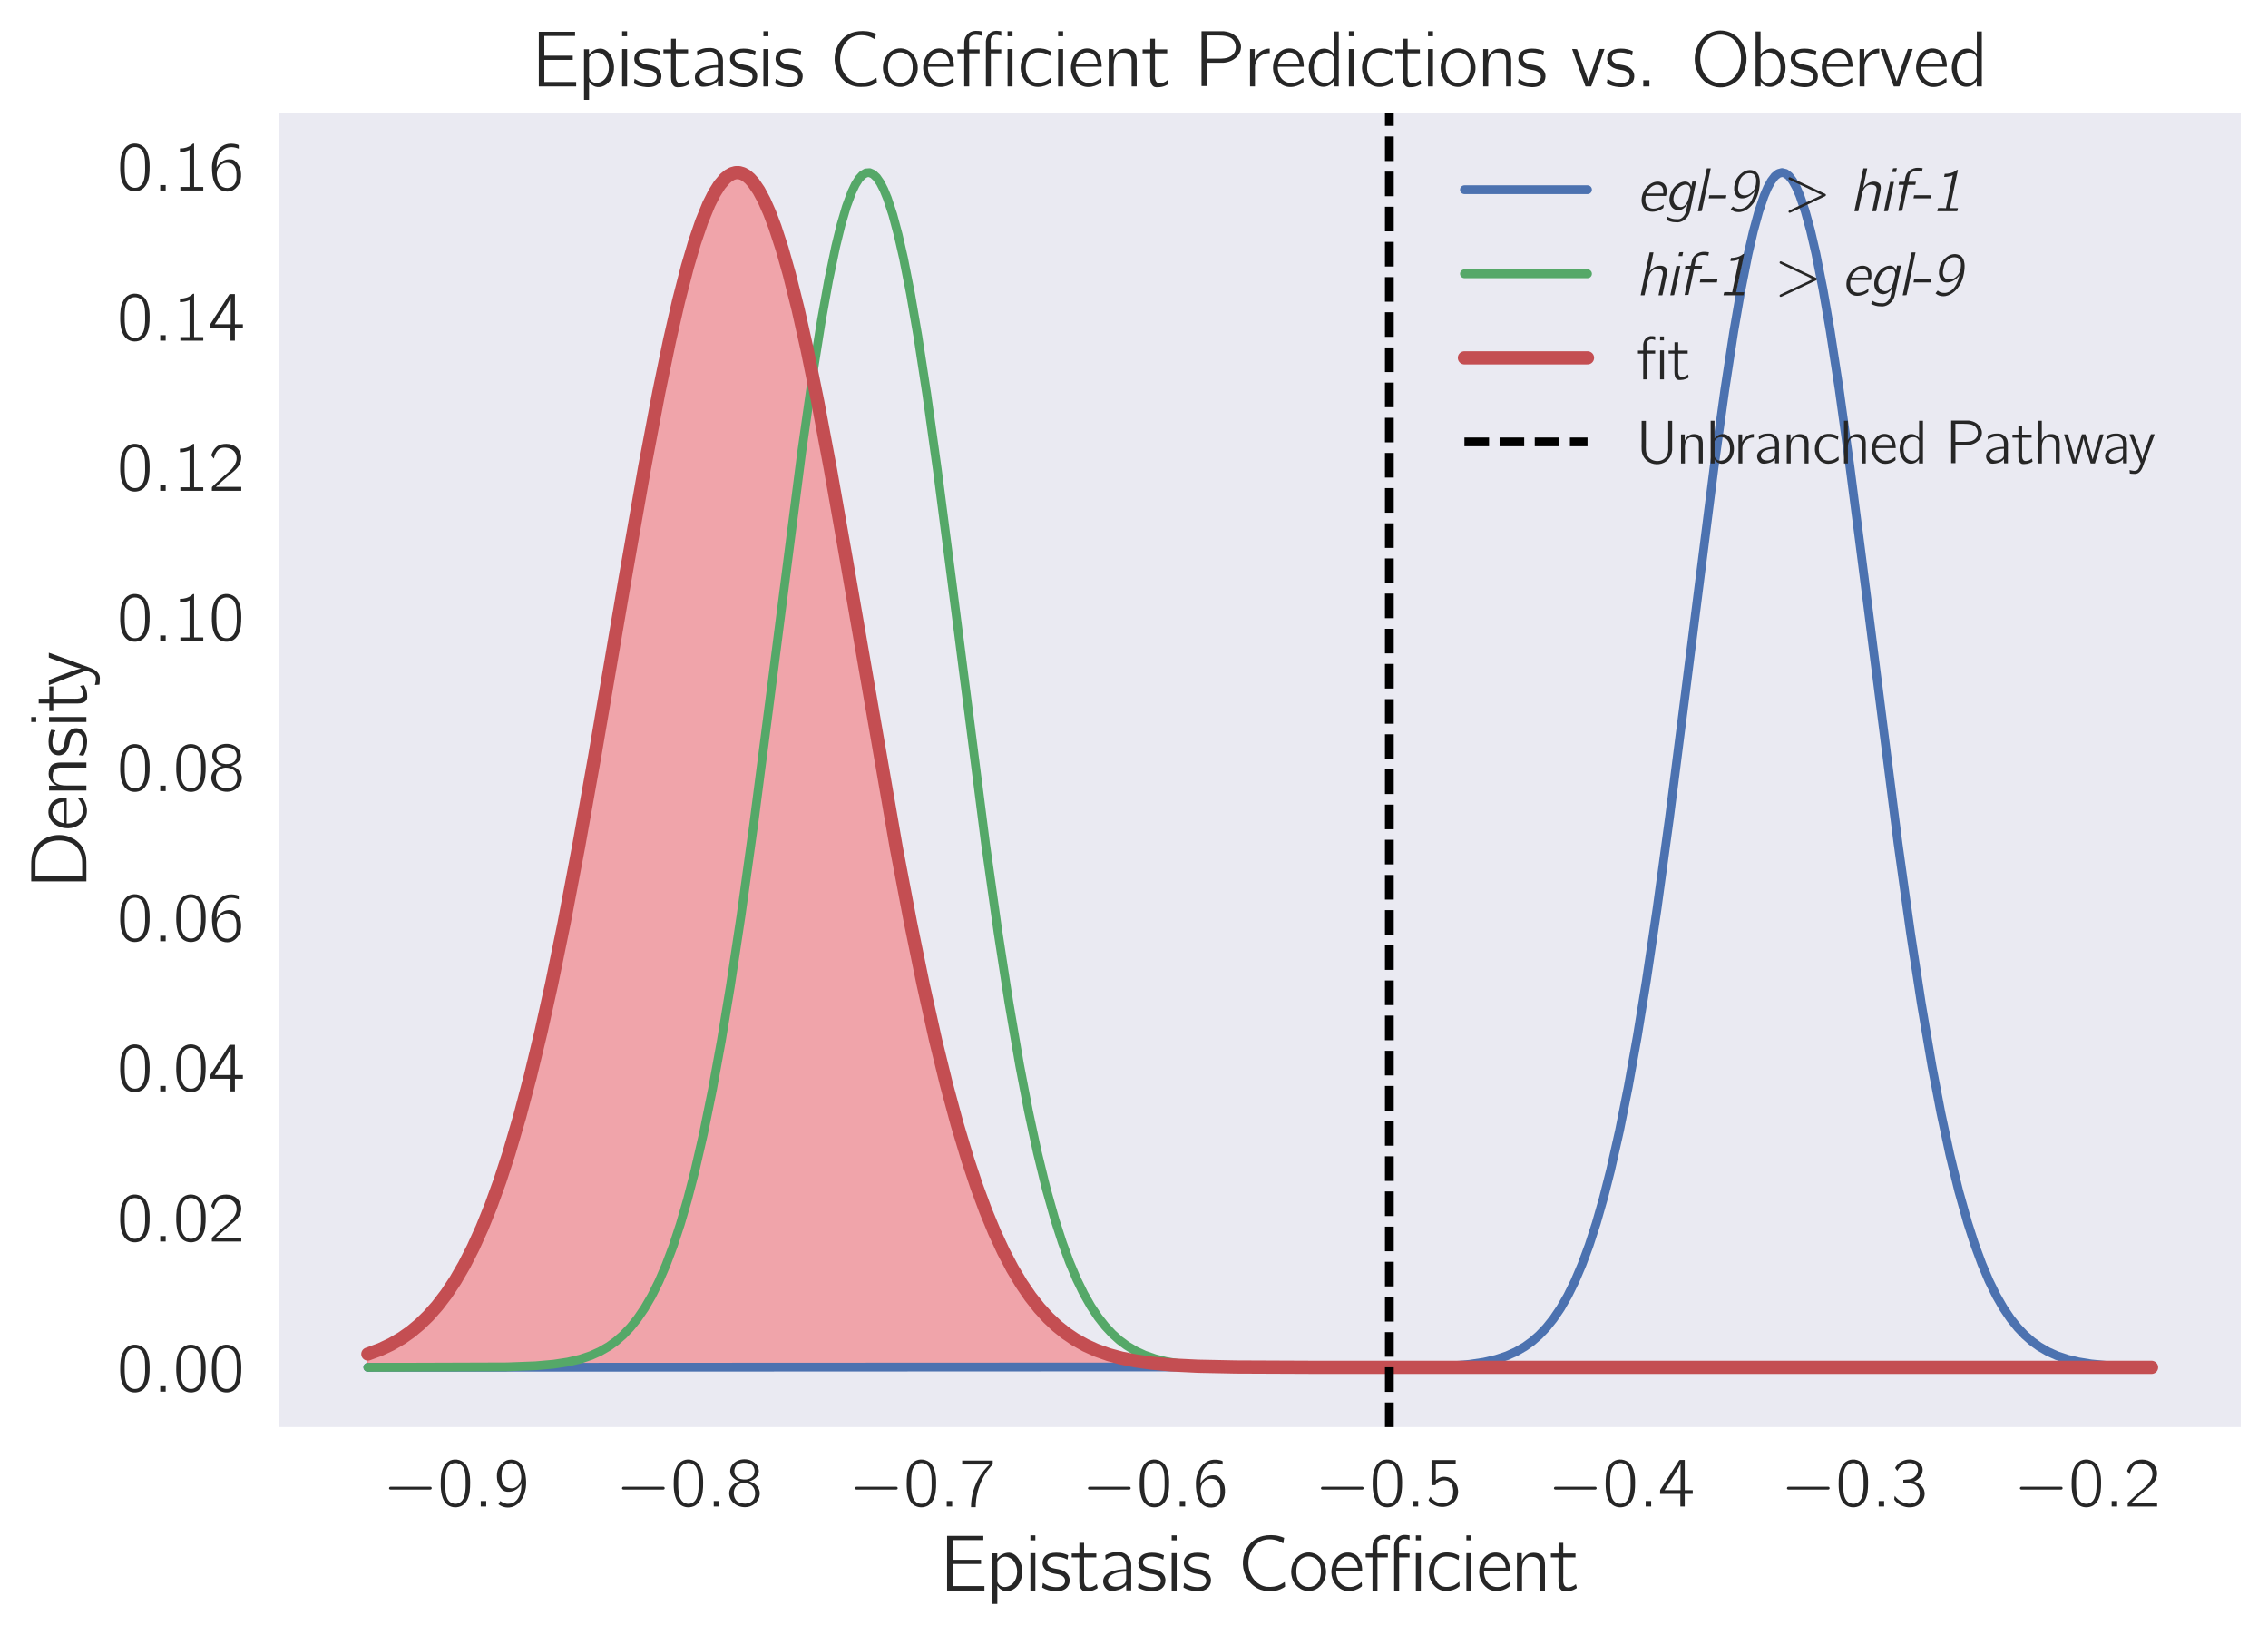 <?xml version="1.0" encoding="utf-8" standalone="no"?>
<!DOCTYPE svg PUBLIC "-//W3C//DTD SVG 1.1//EN"
  "http://www.w3.org/Graphics/SVG/1.1/DTD/svg11.dtd">
<!-- Created with matplotlib (http://matplotlib.org/) -->
<svg height="372pt" version="1.1" viewBox="0 0 516 372" width="516pt" xmlns="http://www.w3.org/2000/svg" xmlns:xlink="http://www.w3.org/1999/xlink">
 <defs>
  <style type="text/css">
*{stroke-linecap:butt;stroke-linejoin:round;}
  </style>
 </defs>
 <g id="figure_1">
  <g id="patch_1">
   <path d="M 0 372.002 
L 516.997 372.002 
L 516.997 0 
L 0 0 
z
" style="fill:#ffffff;"/>
  </g>
  <g id="axes_1">
   <g id="patch_2">
    <path d="M 63.397 324.633 
L 509.797 324.633 
L 509.797 25.653 
L 63.397 25.653 
z
" style="fill:#eaeaf2;"/>
   </g>
   <g id="matplotlib.axis_1">
    <g id="xtick_1">
     <g id="line2d_1"/>
     <g id="text_1">
      <!-- $-0.9$ -->
      <defs>
       <path d="M 9.797 28.078 
C 8 27.484 7.797 24.781 9.797 24.281 
C 10.297 24.078 10.906 24.188 11.5 24.188 
L 64.703 24.188 
C 65.906 24.188 67.797 23.781 68.797 24.781 
C 69.906 25.875 69.297 27.875 67.703 28.188 
C 66.5 28.375 65.094 28.188 63.906 28.188 
L 11.406 28.188 
C 10.906 28.188 10.297 28.281 9.797 28.078 
" id="Computer_Modern_Bright_Math_Symbols-0"/>
       <path d="M 14.797 63.859 
C 11.906 61.859 9.906 59.141 8.406 56.031 
C 4.797 49 4.406 40.766 4.406 31.828 
C 4.406 20.578 6.406 10.25 12 4.312 
C 17.297 -1.203 25.703 -2.609 32.797 0.297 
C 37.203 2.016 40.406 5.719 42.406 9.734 
C 46 16.875 46.406 25.406 46.406 34.234 
C 46.406 37.047 46.297 39.859 46 42.672 
C 45.297 49.406 43 56.828 39.297 60.953 
C 33.203 67.688 22.297 69.188 14.797 63.859 
M 34.906 58.141 
C 39.594 53.125 40 43.484 40 34.344 
L 40 28.922 
C 40 24.297 39.203 18.281 38.203 14.859 
C 36.797 10.141 34.5 6.734 29.906 4.625 
C 24.297 2.609 18.5 4.516 15.297 8.938 
C 11 14.656 10.797 24.797 10.797 33.734 
C 10.797 42.172 10.906 51.516 15 57.031 
C 19.5 63.062 29.203 64.062 34.906 58.141 
" id="Computer_Modern_Bright-48"/>
       <path d="M 10.703 7.812 
L 10.703 0 
L 18.5 0 
L 18.5 7.812 
z
" id="Computer_Modern_Bright_Math_Slanted-58"/>
       <path d="M 39.5 32.953 
C 39.5 32.953 39.594 32.953 39.594 32.953 
C 39.594 31.75 39.5 30.438 39.5 29.234 
C 39.297 21.297 37.203 11.906 30.406 6.938 
C 28.406 5.328 25.297 4 22.297 4 
C 16.906 3.203 12.5 5.781 9.406 7.844 
L 6.797 3.203 
C 11.094 -0.125 17.594 -2.625 25.203 -0.922 
C 32 0.578 37.5 5.812 40.906 11.734 
C 46.094 20.859 47.406 31.797 45.406 44.531 
C 44.094 53.578 40.203 62.297 32.094 65.609 
C 27.703 67.422 22.094 67.422 17.797 65.516 
C 13.594 63.484 10 59.969 7.594 56.031 
C 5.406 52.312 4.594 48.094 4.594 43.859 
C 4.594 40.234 5 36.719 6.203 33.281 
C 8.094 28.547 11.906 23.109 16.406 21.609 
C 18.094 21 19.797 21 21.594 21 
C 26.906 21 32 23.406 35.703 27.219 
C 36.906 28.438 39 31.25 39.5 32.953 
M 24.406 62 
C 28.906 62 33.297 60.188 35.906 56.281 
C 37.094 54.375 37.797 52.141 38.297 49.938 
C 39.797 44.109 40 37.688 36.703 32.453 
C 34.594 29.125 30.797 26.016 26.203 26.016 
C 22.906 26.016 19.297 26.422 16.594 28.516 
C 12.594 31.609 11.203 36.109 11.203 42.703 
C 11.203 48.594 11.406 53.203 14.594 57 
C 16.797 60 19.594 61.391 24.406 62 
" id="Computer_Modern_Bright-57"/>
      </defs>
      <g style="fill:#262626;" transform="translate(87.172 342.703)scale(0.16 -0.16)">
       <use transform="scale(0.996)" xlink:href="#Computer_Modern_Bright_Math_Symbols-0"/>
       <use transform="translate(77.487 0)scale(0.996)" xlink:href="#Computer_Modern_Bright-48"/>
       <use transform="translate(128.131 0)scale(0.996)" xlink:href="#Computer_Modern_Bright_Math_Slanted-58"/>
       <use transform="translate(157.188 0)scale(0.996)" xlink:href="#Computer_Modern_Bright-57"/>
      </g>
     </g>
    </g>
    <g id="xtick_2">
     <g id="line2d_2"/>
     <g id="text_2">
      <!-- $-0.8$ -->
      <defs>
       <path d="M 18.703 36 
L 18.703 35.906 
C 12.5 34.094 7.297 30.688 4.797 24.844 
C 2.203 18.719 4 11.281 8.406 6.453 
C 13.094 1.422 19.5 -1 26.297 -1 
C 36.297 -1 45.906 6.406 47.094 16.734 
C 47.297 18.266 47.203 19.891 47 21.406 
C 45.203 29.219 39.5 33.875 32.094 35.906 
C 32.906 36.203 33.797 36.406 34.594 36.703 
C 38.797 38.422 42.297 40.922 44.5 44.938 
C 47.797 51.375 44.594 58.906 39.203 63.016 
C 33.797 67.141 26.5 68.234 19.906 66.828 
C 12 65.125 4.5 58.406 5 49.766 
C 5.203 46.75 6.5 44.234 8 42.438 
C 10.297 39.625 14.797 36.609 18.703 36 
M 23.797 62.5 
C 28.203 62.5 33.703 62 36.906 58.578 
C 40.703 54.469 40.906 47.031 37.094 42.812 
C 34.703 40.203 31.203 38.891 27.703 38.594 
C 22.797 38.188 17.203 39 13.703 42.812 
C 9.797 47.125 10.094 54.969 14.297 58.984 
C 16.906 61.391 20.406 62.188 23.797 62.5 
M 23.703 33.5 
C 28.406 33.5 33.5 32.391 36.906 28.938 
C 38.203 27.531 39.203 25.812 39.797 24.016 
C 41.5 18.75 40.703 12.094 36.797 8.047 
C 34.094 5.328 30.406 4.312 26.703 4.016 
C 22.203 4.016 17 5.109 13.797 8.562 
C 9.406 13.391 8.5 23.406 13.703 29.062 
C 16.297 31.781 20 33.203 23.703 33.5 
" id="Computer_Modern_Bright-56"/>
      </defs>
      <g style="fill:#262626;" transform="translate(140.18 342.703)scale(0.16 -0.16)">
       <use transform="scale(0.996)" xlink:href="#Computer_Modern_Bright_Math_Symbols-0"/>
       <use transform="translate(77.487 0)scale(0.996)" xlink:href="#Computer_Modern_Bright-48"/>
       <use transform="translate(128.131 0)scale(0.996)" xlink:href="#Computer_Modern_Bright_Math_Slanted-58"/>
       <use transform="translate(157.188 0)scale(0.996)" xlink:href="#Computer_Modern_Bright-56"/>
      </g>
     </g>
    </g>
    <g id="xtick_3">
     <g id="line2d_3"/>
     <g id="text_3">
      <!-- $-0.7$ -->
      <defs>
       <path d="M 3.594 65.625 
L 3.594 60 
L 42.797 60 
L 39.094 56.375 
C 35.797 52.859 32.797 49.125 30.094 45.109 
C 21.094 31.516 16.203 15.312 16.203 -1 
L 22.906 -1 
C 22.906 13.703 26.594 28.391 33.594 41.375 
C 37 47.922 40.594 52.641 45.297 58.172 
C 45.906 58.781 46.797 59.484 47.094 60.281 
C 47.297 60.781 47.203 61.484 47.203 62.109 
L 47.203 65.625 
z
" id="Computer_Modern_Bright-55"/>
      </defs>
      <g style="fill:#262626;" transform="translate(193.187 342.703)scale(0.16 -0.16)">
       <use transform="scale(0.996)" xlink:href="#Computer_Modern_Bright_Math_Symbols-0"/>
       <use transform="translate(77.487 0)scale(0.996)" xlink:href="#Computer_Modern_Bright-48"/>
       <use transform="translate(128.131 0)scale(0.996)" xlink:href="#Computer_Modern_Bright_Math_Slanted-58"/>
       <use transform="translate(157.188 0)scale(0.996)" xlink:href="#Computer_Modern_Bright-55"/>
      </g>
     </g>
    </g>
    <g id="xtick_4">
     <g id="line2d_4"/>
     <g id="text_4">
      <!-- $-0.6$ -->
      <defs>
       <path d="M 11.297 32.625 
L 11.203 32.625 
C 11.203 41.766 12.797 52.422 20.594 58.25 
C 24.906 61.375 30.703 62.969 38.203 61.172 
C 39.797 60.766 41.297 60.156 42.797 59.766 
L 42.797 63.281 
C 42.797 63.672 42.906 64.375 42.594 64.781 
C 41.906 65.688 36.297 66.594 36.094 66.594 
C 27.406 67.594 21.703 65.688 16.406 61.172 
C 10 55.641 6.297 47.516 5.094 39.281 
C 4 32.656 4.906 22 6.203 16.781 
C 8.297 9.047 12.297 2.219 19.703 -0.391 
C 24.094 -2 29.5 -2 33.703 0.016 
C 37.094 1.641 39.906 4.469 42.094 7.5 
C 45.594 12.344 46.5 18.219 46.094 24.172 
C 45.906 27.109 45.5 30.047 44.297 32.766 
C 42.406 37.125 39.203 41.672 35.094 43.688 
C 33.203 44.5 31.203 44.5 29.203 44.5 
C 23.906 44.5 18.906 42.188 15.203 38.359 
C 13.594 36.75 12 34.719 11.297 32.625 
M 24.406 39.516 
C 28.203 39.812 32.203 39.219 35.094 36.5 
C 38.906 32.891 39.594 27.766 39.594 22.812 
C 39.594 19.469 39.703 16.016 38.703 12.859 
C 38.094 11.234 37.297 9.828 36.406 8.5 
C 34.203 5.562 31.406 4.125 26.797 3.516 
C 22.297 3.516 17.797 5.312 15.203 9.125 
C 13.594 11.328 12.797 14.047 12.297 16.641 
C 11.703 19.344 11.297 22.141 11.5 24.859 
C 12 31.984 17 38.516 24.406 39.516 
" id="Computer_Modern_Bright-54"/>
      </defs>
      <g style="fill:#262626;" transform="translate(246.195 342.703)scale(0.16 -0.16)">
       <use transform="scale(0.996)" xlink:href="#Computer_Modern_Bright_Math_Symbols-0"/>
       <use transform="translate(77.487 0)scale(0.996)" xlink:href="#Computer_Modern_Bright-48"/>
       <use transform="translate(128.131 0)scale(0.996)" xlink:href="#Computer_Modern_Bright_Math_Slanted-58"/>
       <use transform="translate(157.188 0)scale(0.996)" xlink:href="#Computer_Modern_Bright-54"/>
      </g>
     </g>
    </g>
    <g id="xtick_5">
     <g id="line2d_5"/>
     <g id="text_5">
      <!-- $-0.5$ -->
      <defs>
       <path d="M 8.406 66.328 
L 8.406 30.453 
L 12.203 30.453 
C 12.703 30.453 13.406 30.359 13.797 30.562 
C 14.297 30.859 14.594 31.562 14.906 31.969 
C 15.594 32.859 16.406 33.562 17.203 34.266 
C 20.797 37.281 27.703 38.484 32.297 36.172 
C 38.594 33.172 39.797 25.219 39.297 19 
C 39 15.062 37.797 11.453 35.5 9.141 
C 30.203 3.5 21.297 3.5 14.797 6.797 
C 11.594 8.406 8.906 10.922 6.906 13.922 
L 6.797 13.922 
C 6.5 13.422 4.203 9.906 4.203 9.297 
C 4.203 8.891 4.5 8.594 4.703 8.297 
C 7.703 4.781 11.594 2.062 16.094 0.562 
C 25 -2.25 35 -0.047 41.297 7.188 
C 48.797 15.922 47.797 30.156 39.094 37.766 
C 36.5 40.188 32.906 41.891 28.594 42.281 
C 22.797 43.094 17.594 40.281 14.5 37.672 
L 14.5 61 
L 42.906 61 
L 42.906 66.328 
z
" id="Computer_Modern_Bright-53"/>
      </defs>
      <g style="fill:#262626;" transform="translate(299.202 342.703)scale(0.16 -0.16)">
       <use transform="scale(0.996)" xlink:href="#Computer_Modern_Bright_Math_Symbols-0"/>
       <use transform="translate(77.487 0)scale(0.996)" xlink:href="#Computer_Modern_Bright-48"/>
       <use transform="translate(128.131 0)scale(0.996)" xlink:href="#Computer_Modern_Bright_Math_Slanted-58"/>
       <use transform="translate(157.188 0)scale(0.996)" xlink:href="#Computer_Modern_Bright-53"/>
      </g>
     </g>
    </g>
    <g id="xtick_6">
     <g id="line2d_6"/>
     <g id="text_6">
      <!-- $-0.4$ -->
      <defs>
       <path d="M 2.094 18 
L 31 18 
L 31 0 
L 37.297 0 
L 37.297 18 
L 48.703 18 
L 48.703 23.328 
L 37.297 23.328 
L 37.297 66.469 
L 31.906 66.469 
C 30.094 66.469 29.594 66.578 28.797 65.062 
C 24.797 58.516 3.703 25.766 3 24.859 
C 2.203 23.438 2.094 23.547 2.094 21.438 
z
M 31.297 60.875 
L 31.297 23.328 
L 8.594 23.328 
C 9.297 24.734 10.297 26.031 11.203 27.438 
C 16.203 35.172 28.094 53.547 30.594 59.281 
C 30.906 59.781 31 60.375 31.297 60.875 
" id="Computer_Modern_Bright-52"/>
      </defs>
      <g style="fill:#262626;" transform="translate(352.21 342.703)scale(0.16 -0.16)">
       <use transform="scale(0.996)" xlink:href="#Computer_Modern_Bright_Math_Symbols-0"/>
       <use transform="translate(77.487 0)scale(0.996)" xlink:href="#Computer_Modern_Bright-48"/>
       <use transform="translate(128.131 0)scale(0.996)" xlink:href="#Computer_Modern_Bright_Math_Slanted-58"/>
       <use transform="translate(157.188 0)scale(0.996)" xlink:href="#Computer_Modern_Bright-52"/>
      </g>
     </g>
    </g>
    <g id="xtick_7">
     <g id="line2d_7"/>
     <g id="text_7">
      <!-- $-0.3$ -->
      <defs>
       <path d="M 8.094 50.719 
C 8.906 51.922 9.5 53.234 10.406 54.438 
C 12.5 57.25 15.406 59.453 18.703 60.766 
C 23.906 62.875 31.5 62.875 35.594 58.219 
C 39.203 54.078 37.703 47.609 34.406 43.781 
C 31.406 40.25 27.5 38.531 21.703 38.531 
C 20 38.531 18.406 38.031 16.703 38.031 
L 16.703 33 
L 23.594 33 
C 29.406 33 33.203 32.109 36.406 28.688 
C 41.906 22.859 41.406 12.516 35.297 7.203 
C 32.203 4.594 27.906 3.781 23.906 4.078 
C 16.094 4.688 9.203 8.812 4.594 15.234 
C 4.094 14.234 4.094 12.828 3.906 11.719 
C 3.594 10.109 3.594 10.109 4.594 8.812 
C 7.5 4.891 13.203 1.281 17.703 -0.031 
C 25.703 -2.438 35 -1.344 41.203 4.781 
C 42.406 6 43.5 7.297 44.406 8.703 
C 48.094 14.531 48.203 22.156 44.094 27.781 
C 42.406 30.094 40.203 31.906 37.703 33.312 
C 36 34.312 34 35.312 32 35.516 
C 37.797 38.234 43.203 42.828 44.203 50.359 
C 45.094 57.375 41 61.688 36.797 64.188 
C 30.297 68 21.797 68 15.094 64.672 
C 12 63.172 9.203 60.969 7.094 58.25 
C 6.703 57.75 5.203 56.047 5.203 55.234 
C 5.203 54.734 5.594 54.234 5.906 53.828 
z
" id="Computer_Modern_Bright-51"/>
      </defs>
      <g style="fill:#262626;" transform="translate(405.218 342.703)scale(0.16 -0.16)">
       <use transform="scale(0.996)" xlink:href="#Computer_Modern_Bright_Math_Symbols-0"/>
       <use transform="translate(77.487 0)scale(0.996)" xlink:href="#Computer_Modern_Bright-48"/>
       <use transform="translate(128.131 0)scale(0.996)" xlink:href="#Computer_Modern_Bright_Math_Slanted-58"/>
       <use transform="translate(157.188 0)scale(0.996)" xlink:href="#Computer_Modern_Bright-51"/>
      </g>
     </g>
    </g>
    <g id="xtick_8">
     <g id="line2d_8"/>
     <g id="text_8">
      <!-- $-0.2$ -->
      <defs>
       <path d="M 7.297 45.969 
C 8.703 51.594 11.094 57.984 16.797 60.5 
C 19.203 61.5 21.797 61.703 24.406 61.5 
C 29.297 61.094 34.094 59.094 37.094 55.094 
C 39.297 52.078 40.094 48.375 39.703 44.781 
C 38.5 34.344 28.297 26.844 21.703 21.234 
C 17.906 18.031 7.094 7.812 7.094 7.812 
L 5.406 6.203 
C 4.5 5.312 4.406 5.312 4.406 3.5 
L 4.406 0 
L 46.406 0 
L 46.406 5.625 
L 10.203 5.625 
C 13.406 8.734 26.703 20.516 28.5 21.922 
C 34.297 26.656 40.797 31.375 44.297 38.219 
C 48.203 46.062 46.5 55.938 39.906 61.766 
C 35.906 65.297 30.406 67 25.094 67 
C 20.203 67 15.203 66 11.297 62.906 
C 8.297 60.391 5.797 56.688 4.406 52.875 
C 4.094 52.281 3.594 51.281 3.703 50.578 
C 3.797 49.984 4.406 49.484 4.703 49.078 
C 5.5 48.078 6.297 46.875 7.297 45.969 
" id="Computer_Modern_Bright-50"/>
      </defs>
      <g style="fill:#262626;" transform="translate(458.225 342.703)scale(0.16 -0.16)">
       <use transform="scale(0.996)" xlink:href="#Computer_Modern_Bright_Math_Symbols-0"/>
       <use transform="translate(77.487 0)scale(0.996)" xlink:href="#Computer_Modern_Bright-48"/>
       <use transform="translate(128.131 0)scale(0.996)" xlink:href="#Computer_Modern_Bright_Math_Slanted-58"/>
       <use transform="translate(157.188 0)scale(0.996)" xlink:href="#Computer_Modern_Bright-50"/>
      </g>
     </g>
    </g>
    <g id="text_9">
     <!-- Epistasis Coefficient -->
     <defs>
      <path d="M 8 69.328 
L 8 0 
L 55.406 0 
L 55.406 5.625 
L 15 5.625 
L 15 33.672 
L 51.094 33.672 
L 51.094 39 
L 15 39 
L 15 64 
L 54 64 
L 54 69.328 
z
" id="Computer_Modern_Bright-69"/>
      <path d="M 12.703 40.531 
L 12.703 47.156 
L 6.406 47.156 
L 6.406 -17 
L 12.797 -17 
L 12.797 6.094 
C 14.203 4.078 15.797 2.281 17.906 1.078 
C 25 -3.25 34 0.172 38.906 6.594 
C 45.406 14.969 46.094 27.5 41.594 36.984 
C 39 42.438 34.094 47.5 27.797 48 
C 22.297 48 18.094 45.812 15.094 43.125 
C 14.203 42.328 13.5 41.438 12.703 40.531 
M 21.906 42.875 
C 26 43.172 30 41.266 32.797 38.266 
C 34.5 36.344 35.797 34.141 36.594 31.734 
C 40.094 22.297 36.906 9.234 26.797 5.328 
C 21 3.109 15.297 5.125 13.094 10.547 
C 12.594 11.547 12.797 12.859 12.797 13.953 
L 12.797 34.641 
C 12.797 36.953 13 37.156 14.5 38.859 
C 16.297 41.062 19 42.578 21.906 42.875 
" id="Computer_Modern_Bright-112"/>
      <path d="M 6.406 70 
L 6.406 63.672 
L 12.703 63.672 
L 12.703 70 
z
M 6.406 47.391 
L 6.406 0 
L 12.703 0 
L 12.703 47.391 
z
" id="Computer_Modern_Bright-105"/>
      <path d="M 3.094 9.641 
C 2.906 8.234 2.594 6.938 2.406 5.531 
C 2.203 4.422 1.906 3.922 2.906 3.422 
C 7 1.016 11.906 -0.297 17.703 -0.797 
C 24.203 -1.406 32.406 0.109 35.594 6.531 
C 36.5 8.344 37 10.344 37.094 12.359 
C 37.5 19.578 31.797 24.203 26.906 25.906 
C 21.406 28.016 13.906 27.312 10.094 31.531 
C 8.094 33.844 8 37.266 9.906 39.672 
C 13.906 45.297 26.797 42.875 31.906 40.375 
C 32.703 39.969 33.406 39.469 34.297 39.266 
L 35.203 44.688 
C 30.5 46.797 26.406 48 19.906 48 
C 14.297 48 9.203 46.703 6 43.484 
C 2.797 40.172 1.703 34.641 3.594 30.438 
C 5.406 26.406 9.203 23.797 13.297 22.5 
C 19.203 20.391 25.906 21.391 29.797 16.578 
C 32 13.766 31.594 9.547 29.094 7.031 
C 24.297 2.609 14.094 4.219 8.5 6.625 
C 6.594 7.438 4.906 8.641 3.094 9.641 
" id="Computer_Modern_Bright-115"/>
      <path d="M 10.797 60.5 
L 10.797 47.016 
L 1.094 47.016 
L 1.094 42 
L 10.703 42 
L 10.703 15.016 
C 10.703 10.578 10.406 5.234 13.297 1.516 
C 15 -0.703 17.297 -1.297 20.797 -1 
C 23.703 -1 26.594 -0.391 29.297 0.656 
C 30.203 1.062 33.5 2.516 33.906 3.234 
C 34.094 3.641 32.797 8.094 32.797 8.094 
L 30.406 6.266 
C 27.297 4.344 21.094 2.328 18.5 5.969 
C 16.203 9.094 16.797 13.75 16.797 17.375 
L 16.797 42 
L 32.297 42 
L 32.297 47.016 
L 16.797 47.016 
L 16.797 60.5 
z
" id="Computer_Modern_Bright-116"/>
      <path d="M 7.906 39.016 
C 9.594 39.859 11 41.094 12.703 41.922 
C 15.406 43.156 18.203 44 21.203 44 
C 22.594 44.094 24.203 44.297 25.594 44 
C 28.094 43.594 30.297 42.078 31.797 39.953 
C 33.297 37.516 33.906 35.391 33.906 31.469 
L 33.906 27.016 
C 29.094 27.016 24.297 26.609 19.703 25.391 
C 13.906 24.078 7.594 21.125 5.5 15.844 
C 3.406 10.781 5.594 4.078 10.094 1.031 
C 12.297 -0.5 14.906 -0.5 17.5 -0.297 
C 21.703 0 25.906 1.016 29.5 3.25 
C 31.203 4.25 32.906 5.578 33.906 7.297 
L 34 7.297 
L 34 0.203 
L 40.297 0.203 
L 40.297 26.891 
C 40.297 29.812 40.594 32.953 40 35.891 
C 39.406 39.922 36.906 43.266 34 45.594 
C 30.594 48.219 26.703 49.109 21.5 48.719 
C 16.703 48.719 13 47.5 9.406 45.766 
C 8.906 45.562 7.906 45.234 7.594 44.641 
C 7.297 44.219 7.5 43.516 7.5 43 
C 7.703 41.672 7.797 40.344 7.906 39.016 
M 33.906 24 
L 33.906 16.375 
C 33.906 14.062 34 11.953 32.703 9.953 
C 31.594 8.344 30.094 7.234 28.5 6.438 
C 22.797 3.516 14.094 4.422 11.594 9.25 
C 9.594 12.75 11.703 16.875 14.594 19.188 
C 18.906 22.5 27.297 24 33.906 24 
" id="Computer_Modern_Bright-97"/>
      <path d="M 60.5 10.875 
C 58.5 9.859 56.703 8.453 54.703 7.453 
C 50 5.047 44 4.141 37.5 4.734 
C 31.703 5.547 26.906 8.359 23.406 11.875 
C 12.203 23.156 11.406 42.969 21.297 55.344 
C 25.5 60.875 31.906 65 41.297 65 
C 45.094 65 49 64.297 52.5 62.891 
C 54.594 61.969 56.594 60.766 58.594 59.766 
L 59.797 66.812 
C 57.594 67.672 55.297 68.562 53 69.094 
C 47.406 70.625 38.906 70.625 33.094 69.219 
C 22.906 66.922 15.5 59.828 11.297 51.625 
C 5.5 40.016 6.203 25.516 13.203 14.594 
C 15 11.703 17.297 9.109 19.906 6.891 
C 25.906 1.688 33.297 -1.312 43.594 -0.5 
C 49.797 -0.5 53.406 0.516 58.203 3.203 
C 58.703 3.5 60.594 4.516 60.906 4.938 
C 61.094 5.438 60.594 9.531 60.5 10.875 
" id="Computer_Modern_Bright-67"/>
      <path d="M 10.703 42.078 
C 1.797 33.234 0.797 17.875 8.5 7.938 
C 9.594 6.422 10.906 5.125 12.406 4.016 
C 16.094 1 21.5 -1.203 27.797 -0.5 
C 37.797 0.703 44.703 8.844 46.797 17.375 
C 49.594 29.328 43.703 42.672 32.703 46.891 
C 24.094 50.406 15.5 46.891 10.703 42.078 
M 35.703 39.359 
C 40.5 35.031 41.406 28.109 41 21.984 
C 40.703 17.266 39.406 12.344 36.094 8.828 
C 30.703 3 20.703 3 14.906 8.625 
C 11.906 11.844 10.094 16.453 9.797 21.984 
C 9.297 30.109 11.297 38.75 19.297 41.969 
C 25.203 44.578 32 42.672 35.703 39.359 
" id="Computer_Modern_Bright-111"/>
      <path d="M 41.797 10.938 
C 39.5 9.234 38.797 8.328 35.906 6.812 
C 29.797 3.5 22.594 3.5 17.406 7.172 
C 12.406 10.766 9.5 16.641 9.5 25 
L 42.5 25 
C 42.5 32.422 40.797 38.859 36.594 43.375 
C 32 47.891 24.797 49.297 18.703 47.391 
C 16.406 46.688 14.297 45.484 12.406 43.969 
C 6.094 38.859 3.406 30.719 3.5 22.781 
C 3.703 12.344 10.797 1.906 21.297 -0.312 
C 26.797 -1.422 32.594 -0.203 37.5 2.297 
C 38.406 2.797 41.703 4.609 42.094 5.516 
C 42.406 6.016 41.797 10.938 41.797 10.938 
M 37.203 28.906 
L 10 28.906 
C 11.203 36.234 17.203 43.969 25.297 43.062 
C 31.906 42.469 35.406 37.75 36.703 31.828 
C 36.906 30.812 37 29.922 37.203 28.906 
" id="Computer_Modern_Bright-101"/>
      <path d="M 10.594 47.016 
L 2 47.016 
L 2 42 
L 10.594 42 
L 10.594 0 
L 16.906 0 
L 16.906 42 
L 30.094 42 
L 30.094 47.016 
L 16.797 47.016 
L 16.797 56.234 
C 16.797 57.891 16.594 59.656 17.297 61.219 
C 19.5 65.875 25.406 65.875 29.594 65.078 
C 30.594 64.875 31.703 64.469 32.703 64.266 
L 32.703 69.906 
C 27.703 70.609 22.297 71.219 17.703 68.469 
C 15.797 67.438 14.203 65.688 13 63.922 
C 11.094 60.938 10.594 58.781 10.594 53.719 
z
M 38.094 0 
L 44.406 0 
L 44.406 42 
L 57.594 42 
L 57.594 47.016 
L 44.297 47.016 
L 44.297 55.234 
C 44.297 56.891 44.094 58.656 44.406 60.328 
C 44.906 62.297 46.094 63.656 47.703 64.672 
C 50.797 66.172 54.406 65.078 57.594 64.172 
L 57.594 70 
C 55.094 70.188 52.703 70.688 50.203 70.5 
C 43.406 70 38.594 64.047 38.094 57.312 
C 38 55.891 38.094 54.375 38.094 52.969 
z
M 65.594 70 
L 65.594 63.672 
L 71.906 63.672 
L 71.906 70 
z
M 65.594 47.391 
L 65.594 0 
L 71.906 0 
L 71.906 47.391 
z
" id="Computer_Modern_Bright-14"/>
      <path d="M 42.406 11.25 
C 40.5 9.844 38.797 8.328 36.703 7.125 
C 32 4.625 24.797 3.422 19.406 5.922 
C 11.594 9.938 9.5 19.688 10.594 27.719 
C 10.797 29.328 11.094 30.922 11.594 32.438 
C 13.797 38.969 19.297 44.078 28.297 43.078 
C 33.094 42.672 35.5 41.875 39.297 39.766 
C 40 39.359 40.594 38.859 41.406 38.656 
C 41.5 39.859 41.797 41.172 42 42.375 
C 42.297 43.984 42.297 44.188 40.797 44.891 
C 39.703 45.391 38.594 45.984 37.406 46.391 
C 32.797 48.406 25.203 49 20 47.5 
C 12.906 45.484 7.594 39.359 5.297 32.531 
C 4.203 29.422 3.906 26.109 3.906 22.797 
C 4 12.25 11.203 1.906 21.703 -0.203 
C 27.5 -1.406 34.203 0.297 38.203 2.406 
C 39.203 2.906 42.203 4.719 42.703 5.625 
C 43 6.125 42.406 11.25 42.406 11.25 
" id="Computer_Modern_Bright-99"/>
      <path d="M 12.594 37.281 
L 12.5 37.281 
L 12.5 47.391 
L 6.406 47.391 
L 6.406 0 
L 12.797 0 
L 12.797 21.938 
C 12.797 26.844 12.5 31.875 14.703 36.469 
C 15.797 38.781 17.5 40.781 19.797 41.984 
C 21.703 42.891 23.703 42.891 25.797 42.688 
C 28.797 42.688 31.703 41.891 33.594 39.375 
C 35.406 37.062 35.5 34.062 35.5 31.25 
L 35.5 0 
L 41.906 0 
L 41.906 26.859 
C 41.906 31.875 42.406 37.375 40 41.891 
C 38.094 45.5 34.406 47.203 30.5 47.703 
C 28.5 48 26.406 48 24.406 47.609 
C 19.203 46.5 14.406 42.297 12.594 37.281 
" id="Computer_Modern_Bright-110"/>
     </defs>
     <g style="fill:#262626;" transform="translate(214.041 361.813)scale(0.18 -0.18)">
      <use transform="scale(0.996)" xlink:href="#Computer_Modern_Bright-69"/>
      <use transform="translate(58.738 0)scale(0.996)" xlink:href="#Computer_Modern_Bright-112"/>
      <use transform="translate(106.89 0)scale(0.996)" xlink:href="#Computer_Modern_Bright-105"/>
      <use transform="translate(125.985 0)scale(0.996)" xlink:href="#Computer_Modern_Bright-115"/>
      <use transform="translate(164.424 0)scale(0.996)" xlink:href="#Computer_Modern_Bright-116"/>
      <use transform="translate(200.539 0)scale(0.996)" xlink:href="#Computer_Modern_Bright-97"/>
      <use transform="translate(247.031 0)scale(0.996)" xlink:href="#Computer_Modern_Bright-115"/>
      <use transform="translate(285.47 0)scale(0.996)" xlink:href="#Computer_Modern_Bright-105"/>
      <use transform="translate(304.565 0)scale(0.996)" xlink:href="#Computer_Modern_Bright-115"/>
      <use transform="translate(374.469 0)scale(0.996)" xlink:href="#Computer_Modern_Bright-67"/>
      <use transform="translate(439.641 0)scale(0.996)" xlink:href="#Computer_Modern_Bright-111"/>
      <use transform="translate(490.284 0)scale(0.996)" xlink:href="#Computer_Modern_Bright-101"/>
      <use transform="translate(535.116 0)scale(0.996)" xlink:href="#Computer_Modern_Bright-14"/>
      <use transform="translate(613.156 0)scale(0.996)" xlink:href="#Computer_Modern_Bright-99"/>
      <use transform="translate(657.988 0)scale(0.996)" xlink:href="#Computer_Modern_Bright-105"/>
      <use transform="translate(677.083 0)scale(0.996)" xlink:href="#Computer_Modern_Bright-101"/>
      <use transform="translate(721.915 0)scale(0.996)" xlink:href="#Computer_Modern_Bright-110"/>
      <use transform="translate(770.067 0)scale(0.996)" xlink:href="#Computer_Modern_Bright-116"/>
     </g>
    </g>
   </g>
   <g id="matplotlib.axis_2">
    <g id="ytick_1">
     <g id="line2d_9"/>
     <g id="text_10">
      <!-- $0.00$ -->
      <g style="fill:#262626;" transform="translate(26.642 316.578)scale(0.16 -0.16)">
       <use transform="scale(0.996)" xlink:href="#Computer_Modern_Bright-48"/>
       <use transform="translate(50.643 0)scale(0.996)" xlink:href="#Computer_Modern_Bright_Math_Slanted-58"/>
       <use transform="translate(79.701 0)scale(0.996)" xlink:href="#Computer_Modern_Bright-48"/>
       <use transform="translate(130.344 0)scale(0.996)" xlink:href="#Computer_Modern_Bright-48"/>
      </g>
     </g>
    </g>
    <g id="ytick_2">
     <g id="line2d_10"/>
     <g id="text_11">
      <!-- $0.02$ -->
      <g style="fill:#262626;" transform="translate(26.642 282.423)scale(0.16 -0.16)">
       <use transform="scale(0.996)" xlink:href="#Computer_Modern_Bright-48"/>
       <use transform="translate(50.643 0)scale(0.996)" xlink:href="#Computer_Modern_Bright_Math_Slanted-58"/>
       <use transform="translate(79.701 0)scale(0.996)" xlink:href="#Computer_Modern_Bright-48"/>
       <use transform="translate(130.344 0)scale(0.996)" xlink:href="#Computer_Modern_Bright-50"/>
      </g>
     </g>
    </g>
    <g id="ytick_3">
     <g id="line2d_11"/>
     <g id="text_12">
      <!-- $0.04$ -->
      <g style="fill:#262626;" transform="translate(26.642 248.267)scale(0.16 -0.16)">
       <use transform="scale(0.996)" xlink:href="#Computer_Modern_Bright-48"/>
       <use transform="translate(50.643 0)scale(0.996)" xlink:href="#Computer_Modern_Bright_Math_Slanted-58"/>
       <use transform="translate(79.701 0)scale(0.996)" xlink:href="#Computer_Modern_Bright-48"/>
       <use transform="translate(130.344 0)scale(0.996)" xlink:href="#Computer_Modern_Bright-52"/>
      </g>
     </g>
    </g>
    <g id="ytick_4">
     <g id="line2d_12"/>
     <g id="text_13">
      <!-- $0.06$ -->
      <g style="fill:#262626;" transform="translate(26.642 214.112)scale(0.16 -0.16)">
       <use transform="scale(0.996)" xlink:href="#Computer_Modern_Bright-48"/>
       <use transform="translate(50.643 0)scale(0.996)" xlink:href="#Computer_Modern_Bright_Math_Slanted-58"/>
       <use transform="translate(79.701 0)scale(0.996)" xlink:href="#Computer_Modern_Bright-48"/>
       <use transform="translate(130.344 0)scale(0.996)" xlink:href="#Computer_Modern_Bright-54"/>
      </g>
     </g>
    </g>
    <g id="ytick_5">
     <g id="line2d_13"/>
     <g id="text_14">
      <!-- $0.08$ -->
      <g style="fill:#262626;" transform="translate(26.642 179.956)scale(0.16 -0.16)">
       <use transform="scale(0.996)" xlink:href="#Computer_Modern_Bright-48"/>
       <use transform="translate(50.643 0)scale(0.996)" xlink:href="#Computer_Modern_Bright_Math_Slanted-58"/>
       <use transform="translate(79.701 0)scale(0.996)" xlink:href="#Computer_Modern_Bright-48"/>
       <use transform="translate(130.344 0)scale(0.996)" xlink:href="#Computer_Modern_Bright-56"/>
      </g>
     </g>
    </g>
    <g id="ytick_6">
     <g id="line2d_14"/>
     <g id="text_15">
      <!-- $0.10$ -->
      <defs>
       <path d="M 9.703 60.016 
L 9.703 55 
C 15.203 55 19 56 23.406 57.906 
L 23.406 5.016 
L 10.297 5.016 
L 10.297 0 
L 43 0 
L 43 5.016 
L 29.906 5.016 
L 29.906 67 
C 27.5 67 27.906 66.359 26 64.875 
C 21.906 61.719 16.203 60.016 9.703 60.016 
" id="Computer_Modern_Bright-49"/>
      </defs>
      <g style="fill:#262626;" transform="translate(26.642 145.801)scale(0.16 -0.16)">
       <use transform="scale(0.996)" xlink:href="#Computer_Modern_Bright-48"/>
       <use transform="translate(50.643 0)scale(0.996)" xlink:href="#Computer_Modern_Bright_Math_Slanted-58"/>
       <use transform="translate(79.701 0)scale(0.996)" xlink:href="#Computer_Modern_Bright-49"/>
       <use transform="translate(130.344 0)scale(0.996)" xlink:href="#Computer_Modern_Bright-48"/>
      </g>
     </g>
    </g>
    <g id="ytick_7">
     <g id="line2d_15"/>
     <g id="text_16">
      <!-- $0.12$ -->
      <g style="fill:#262626;" transform="translate(26.642 111.646)scale(0.16 -0.16)">
       <use transform="scale(0.996)" xlink:href="#Computer_Modern_Bright-48"/>
       <use transform="translate(50.643 0)scale(0.996)" xlink:href="#Computer_Modern_Bright_Math_Slanted-58"/>
       <use transform="translate(79.701 0)scale(0.996)" xlink:href="#Computer_Modern_Bright-49"/>
       <use transform="translate(130.344 0)scale(0.996)" xlink:href="#Computer_Modern_Bright-50"/>
      </g>
     </g>
    </g>
    <g id="ytick_8">
     <g id="line2d_16"/>
     <g id="text_17">
      <!-- $0.14$ -->
      <g style="fill:#262626;" transform="translate(26.642 77.49)scale(0.16 -0.16)">
       <use transform="scale(0.996)" xlink:href="#Computer_Modern_Bright-48"/>
       <use transform="translate(50.643 0)scale(0.996)" xlink:href="#Computer_Modern_Bright_Math_Slanted-58"/>
       <use transform="translate(79.701 0)scale(0.996)" xlink:href="#Computer_Modern_Bright-49"/>
       <use transform="translate(130.344 0)scale(0.996)" xlink:href="#Computer_Modern_Bright-52"/>
      </g>
     </g>
    </g>
    <g id="ytick_9">
     <g id="line2d_17"/>
     <g id="text_18">
      <!-- $0.16$ -->
      <g style="fill:#262626;" transform="translate(26.642 43.335)scale(0.16 -0.16)">
       <use transform="scale(0.996)" xlink:href="#Computer_Modern_Bright-48"/>
       <use transform="translate(50.643 0)scale(0.996)" xlink:href="#Computer_Modern_Bright_Math_Slanted-58"/>
       <use transform="translate(79.701 0)scale(0.996)" xlink:href="#Computer_Modern_Bright-49"/>
       <use transform="translate(130.344 0)scale(0.996)" xlink:href="#Computer_Modern_Bright-54"/>
      </g>
     </g>
    </g>
    <g id="text_19">
     <!-- Density -->
     <defs>
      <path d="M 8 70 
L 8 0 
L 28.203 0 
C 31.406 0 34.594 0 37.703 0.297 
C 45.703 1.109 52.594 5.016 57.203 9.828 
C 70.094 23.172 70 46.125 57.297 59.672 
C 52.703 64.578 46.5 68.5 38.703 69.5 
C 34.906 70 31 70 27.203 70 
z
M 14.906 5.312 
L 14.906 64.562 
L 27.797 64.562 
C 30.5 64.562 33.203 64.562 35.906 64.359 
C 40.406 63.859 44.797 62.359 48.5 59.734 
C 56.594 54.125 60 44.172 60 34.641 
C 60 26.609 57.797 18.375 51.906 12.641 
C 47.906 8.938 42.5 6.219 36 5.516 
C 33.406 5.312 30.703 5.312 28.094 5.312 
z
" id="Computer_Modern_Bright-68"/>
      <path d="M 0.703 47.656 
C 1.297 45.75 5.406 35.609 5.5 35.312 
L 17.406 4.578 
L 18.406 2.078 
C 19 0.672 19.203 0.469 18.594 -1.141 
L 17.5 -4.047 
C 16.594 -6.469 15.594 -8.969 13.703 -10.484 
C 10.297 -13.297 4.906 -11.688 0.797 -10.781 
L 1.297 -16.5 
C 3.203 -16.797 5.094 -17 7 -17 
C 11.297 -17.516 14.094 -16.5 16.703 -14.297 
C 20 -11.484 21.594 -7.562 23.094 -3.547 
L 26.203 5.078 
L 36.406 32.906 
C 38.094 37.922 40.203 42.641 41.797 47.656 
L 37.297 47.656 
C 36.797 47.656 36 47.859 35.594 47.469 
C 35.406 47.156 35.297 46.766 35.203 46.453 
L 34.406 44.344 
C 33.406 41.734 32.5 39.234 31.594 36.609 
L 25.797 20.25 
C 24.297 15.828 22.594 11.312 21.797 6.688 
C 20.703 11.312 19.203 15.734 17.594 20.141 
C 16.297 23.562 8.5 44.547 7.5 46.562 
C 7.094 47.656 6.703 47.656 5.203 47.656 
z
" id="Computer_Modern_Bright-121"/>
     </defs>
     <g style="fill:#262626;" transform="translate(19.653 201.934)rotate(-90)scale(0.18 -0.18)">
      <use transform="scale(0.996)" xlink:href="#Computer_Modern_Bright-68"/>
      <use transform="translate(71.606 0)scale(0.996)" xlink:href="#Computer_Modern_Bright-101"/>
      <use transform="translate(116.438 0)scale(0.996)" xlink:href="#Computer_Modern_Bright-110"/>
      <use transform="translate(164.59 0)scale(0.996)" xlink:href="#Computer_Modern_Bright-115"/>
      <use transform="translate(203.029 0)scale(0.996)" xlink:href="#Computer_Modern_Bright-105"/>
      <use transform="translate(222.124 0)scale(0.996)" xlink:href="#Computer_Modern_Bright-116"/>
      <use transform="translate(255.333 0)scale(0.996)" xlink:href="#Computer_Modern_Bright-121"/>
     </g>
    </g>
   </g>
   <g id="PolyCollection_1">
    <defs>
     <path d="M 83.688 -63.978 
L 83.688 -60.958 
L 84.094 -60.958 
L 84.5 -60.958 
L 84.906 -60.958 
L 85.313 -60.958 
L 85.719 -60.958 
L 86.125 -60.958 
L 86.531 -60.958 
L 86.938 -60.958 
L 87.344 -60.958 
L 87.75 -60.958 
L 88.156 -60.958 
L 88.563 -60.958 
L 88.969 -60.958 
L 89.375 -60.958 
L 89.781 -60.958 
L 90.187 -60.958 
L 90.594 -60.958 
L 91 -60.958 
L 91.406 -60.958 
L 91.812 -60.958 
L 92.219 -60.958 
L 92.625 -60.958 
L 93.031 -60.958 
L 93.437 -60.958 
L 93.843 -60.958 
L 94.25 -60.958 
L 94.656 -60.958 
L 95.062 -60.958 
L 95.468 -60.958 
L 95.875 -60.958 
L 96.281 -60.958 
L 96.687 -60.958 
L 97.093 -60.958 
L 97.499 -60.958 
L 97.906 -60.958 
L 98.312 -60.958 
L 98.718 -60.958 
L 99.124 -60.958 
L 99.531 -60.958 
L 99.937 -60.958 
L 100.343 -60.958 
L 100.749 -60.958 
L 101.155 -60.958 
L 101.562 -60.958 
L 101.968 -60.958 
L 102.374 -60.958 
L 102.78 -60.958 
L 103.187 -60.958 
L 103.593 -60.958 
L 103.999 -60.958 
L 104.405 -60.958 
L 104.811 -60.958 
L 105.218 -60.958 
L 105.624 -60.958 
L 106.03 -60.958 
L 106.436 -60.958 
L 106.843 -60.958 
L 107.249 -60.958 
L 107.655 -60.958 
L 108.061 -60.958 
L 108.468 -60.958 
L 108.874 -60.958 
L 109.28 -60.958 
L 109.686 -60.958 
L 110.092 -60.958 
L 110.499 -60.958 
L 110.905 -60.958 
L 111.311 -60.958 
L 111.717 -60.958 
L 112.124 -60.958 
L 112.53 -60.958 
L 112.936 -60.958 
L 113.342 -60.958 
L 113.748 -60.958 
L 114.155 -60.958 
L 114.561 -60.958 
L 114.967 -60.958 
L 115.373 -60.958 
L 115.78 -60.958 
L 116.186 -60.958 
L 116.592 -60.958 
L 116.998 -60.958 
L 117.404 -60.958 
L 117.811 -60.958 
L 118.217 -60.958 
L 118.623 -60.958 
L 119.029 -60.958 
L 119.436 -60.958 
L 119.842 -60.958 
L 120.248 -60.958 
L 120.654 -60.958 
L 121.06 -60.958 
L 121.467 -60.958 
L 121.873 -60.958 
L 122.279 -60.958 
L 122.685 -60.958 
L 123.092 -60.958 
L 123.498 -60.958 
L 123.904 -60.958 
L 124.31 -60.958 
L 124.716 -60.958 
L 125.123 -60.958 
L 125.529 -60.958 
L 125.935 -60.958 
L 126.341 -60.958 
L 126.748 -60.958 
L 127.154 -60.958 
L 127.56 -60.958 
L 127.966 -60.958 
L 128.372 -60.958 
L 128.779 -60.958 
L 129.185 -60.958 
L 129.591 -60.958 
L 129.997 -60.958 
L 130.404 -60.958 
L 130.81 -60.958 
L 131.216 -60.958 
L 131.622 -60.958 
L 132.029 -60.958 
L 132.435 -60.958 
L 132.841 -60.958 
L 133.247 -60.958 
L 133.653 -60.958 
L 134.06 -60.958 
L 134.466 -60.958 
L 134.872 -60.958 
L 135.278 -60.958 
L 135.685 -60.958 
L 136.091 -60.958 
L 136.497 -60.958 
L 136.903 -60.958 
L 137.309 -60.958 
L 137.716 -60.958 
L 138.122 -60.958 
L 138.528 -60.958 
L 138.934 -60.958 
L 139.341 -60.958 
L 139.747 -60.958 
L 140.153 -60.958 
L 140.559 -60.958 
L 140.965 -60.958 
L 141.372 -60.958 
L 141.778 -60.958 
L 142.184 -60.958 
L 142.59 -60.958 
L 142.997 -60.958 
L 143.403 -60.958 
L 143.809 -60.958 
L 144.215 -60.958 
L 144.621 -60.958 
L 145.028 -60.958 
L 145.434 -60.958 
L 145.84 -60.958 
L 146.246 -60.958 
L 146.653 -60.958 
L 147.059 -60.958 
L 147.465 -60.958 
L 147.871 -60.958 
L 148.277 -60.958 
L 148.684 -60.958 
L 149.09 -60.958 
L 149.496 -60.958 
L 149.902 -60.958 
L 150.309 -60.958 
L 150.715 -60.958 
L 151.121 -60.958 
L 151.527 -60.958 
L 151.934 -60.958 
L 152.34 -60.958 
L 152.746 -60.958 
L 153.152 -60.958 
L 153.558 -60.958 
L 153.965 -60.958 
L 154.371 -60.958 
L 154.777 -60.958 
L 155.183 -60.958 
L 155.59 -60.958 
L 155.996 -60.958 
L 156.402 -60.958 
L 156.808 -60.958 
L 157.214 -60.958 
L 157.621 -60.958 
L 158.027 -60.958 
L 158.433 -60.958 
L 158.839 -60.958 
L 159.246 -60.958 
L 159.652 -60.958 
L 160.058 -60.958 
L 160.464 -60.958 
L 160.87 -60.958 
L 161.277 -60.958 
L 161.683 -60.958 
L 162.089 -60.958 
L 162.495 -60.958 
L 162.902 -60.958 
L 163.308 -60.958 
L 163.714 -60.958 
L 164.12 -60.958 
L 164.526 -60.958 
L 164.933 -60.958 
L 165.339 -60.958 
L 165.745 -60.958 
L 166.151 -60.958 
L 166.558 -60.958 
L 166.964 -60.958 
L 167.37 -60.958 
L 167.776 -60.958 
L 168.182 -60.958 
L 168.589 -60.958 
L 168.995 -60.958 
L 169.401 -60.958 
L 169.807 -60.958 
L 170.214 -60.958 
L 170.62 -60.958 
L 171.026 -60.958 
L 171.432 -60.958 
L 171.839 -60.958 
L 172.245 -60.958 
L 172.651 -60.958 
L 173.057 -60.958 
L 173.463 -60.958 
L 173.87 -60.958 
L 174.276 -60.958 
L 174.682 -60.958 
L 175.088 -60.958 
L 175.495 -60.958 
L 175.901 -60.958 
L 176.307 -60.958 
L 176.713 -60.958 
L 177.119 -60.958 
L 177.526 -60.958 
L 177.932 -60.958 
L 178.338 -60.958 
L 178.744 -60.958 
L 179.151 -60.958 
L 179.557 -60.958 
L 179.963 -60.958 
L 180.369 -60.958 
L 180.775 -60.958 
L 181.182 -60.958 
L 181.588 -60.958 
L 181.994 -60.958 
L 182.4 -60.958 
L 182.807 -60.958 
L 183.213 -60.958 
L 183.619 -60.958 
L 184.025 -60.958 
L 184.431 -60.958 
L 184.838 -60.958 
L 185.244 -60.958 
L 185.65 -60.958 
L 186.056 -60.958 
L 186.463 -60.958 
L 186.869 -60.958 
L 187.275 -60.958 
L 187.681 -60.958 
L 188.087 -60.958 
L 188.494 -60.958 
L 188.9 -60.958 
L 189.306 -60.958 
L 189.712 -60.958 
L 190.119 -60.958 
L 190.525 -60.958 
L 190.931 -60.958 
L 191.337 -60.958 
L 191.744 -60.958 
L 192.15 -60.958 
L 192.556 -60.958 
L 192.962 -60.958 
L 193.368 -60.958 
L 193.775 -60.958 
L 194.181 -60.958 
L 194.587 -60.958 
L 194.993 -60.958 
L 195.4 -60.958 
L 195.806 -60.958 
L 196.212 -60.958 
L 196.618 -60.958 
L 197.024 -60.958 
L 197.431 -60.958 
L 197.837 -60.958 
L 198.243 -60.958 
L 198.649 -60.958 
L 199.056 -60.958 
L 199.462 -60.958 
L 199.868 -60.958 
L 200.274 -60.958 
L 200.68 -60.958 
L 201.087 -60.958 
L 201.493 -60.958 
L 201.899 -60.958 
L 202.305 -60.958 
L 202.712 -60.958 
L 203.118 -60.958 
L 203.524 -60.958 
L 203.93 -60.958 
L 204.336 -60.958 
L 204.743 -60.958 
L 205.149 -60.958 
L 205.555 -60.958 
L 205.961 -60.958 
L 206.368 -60.958 
L 206.774 -60.958 
L 207.18 -60.958 
L 207.586 -60.958 
L 207.992 -60.958 
L 208.399 -60.958 
L 208.805 -60.958 
L 209.211 -60.958 
L 209.617 -60.958 
L 210.024 -60.958 
L 210.43 -60.958 
L 210.836 -60.958 
L 211.242 -60.958 
L 211.649 -60.958 
L 212.055 -60.958 
L 212.461 -60.958 
L 212.867 -60.958 
L 213.273 -60.958 
L 213.68 -60.958 
L 214.086 -60.958 
L 214.492 -60.958 
L 214.898 -60.958 
L 215.305 -60.958 
L 215.711 -60.958 
L 216.117 -60.958 
L 216.523 -60.958 
L 216.929 -60.958 
L 217.336 -60.958 
L 217.742 -60.958 
L 218.148 -60.958 
L 218.554 -60.958 
L 218.961 -60.958 
L 219.367 -60.958 
L 219.773 -60.958 
L 220.179 -60.958 
L 220.585 -60.958 
L 220.992 -60.958 
L 221.398 -60.958 
L 221.804 -60.958 
L 222.21 -60.958 
L 222.617 -60.958 
L 223.023 -60.958 
L 223.429 -60.958 
L 223.835 -60.958 
L 224.241 -60.958 
L 224.648 -60.958 
L 225.054 -60.958 
L 225.46 -60.958 
L 225.866 -60.958 
L 226.273 -60.958 
L 226.679 -60.958 
L 227.085 -60.958 
L 227.491 -60.958 
L 227.897 -60.958 
L 228.304 -60.958 
L 228.71 -60.958 
L 229.116 -60.958 
L 229.522 -60.958 
L 229.929 -60.958 
L 230.335 -60.958 
L 230.741 -60.958 
L 231.147 -60.958 
L 231.553 -60.958 
L 231.96 -60.958 
L 232.366 -60.958 
L 232.772 -60.958 
L 233.178 -60.958 
L 233.585 -60.958 
L 233.991 -60.958 
L 234.397 -60.958 
L 234.803 -60.958 
L 235.21 -60.958 
L 235.616 -60.958 
L 236.022 -60.958 
L 236.428 -60.958 
L 236.834 -60.958 
L 237.241 -60.958 
L 237.647 -60.958 
L 238.053 -60.958 
L 238.459 -60.958 
L 238.866 -60.958 
L 239.272 -60.958 
L 239.678 -60.958 
L 240.084 -60.958 
L 240.49 -60.958 
L 240.897 -60.958 
L 241.303 -60.958 
L 241.709 -60.958 
L 242.115 -60.958 
L 242.522 -60.958 
L 242.928 -60.958 
L 243.334 -60.958 
L 243.74 -60.958 
L 244.146 -60.958 
L 244.553 -60.958 
L 244.959 -60.958 
L 245.365 -60.958 
L 245.771 -60.958 
L 246.178 -60.958 
L 246.584 -60.958 
L 246.99 -60.958 
L 247.396 -60.958 
L 247.802 -60.958 
L 248.209 -60.958 
L 248.615 -60.958 
L 249.021 -60.958 
L 249.427 -60.958 
L 249.834 -60.958 
L 250.24 -60.958 
L 250.646 -60.958 
L 251.052 -60.958 
L 251.458 -60.958 
L 251.865 -60.958 
L 252.271 -60.958 
L 252.677 -60.958 
L 253.083 -60.958 
L 253.49 -60.958 
L 253.896 -60.958 
L 254.302 -60.958 
L 254.708 -60.958 
L 255.115 -60.958 
L 255.521 -60.958 
L 255.927 -60.958 
L 256.333 -60.958 
L 256.739 -60.958 
L 257.146 -60.958 
L 257.552 -60.958 
L 257.958 -60.958 
L 258.364 -60.958 
L 258.771 -60.958 
L 259.177 -60.958 
L 259.583 -60.958 
L 259.989 -60.958 
L 260.395 -60.958 
L 260.802 -60.958 
L 261.208 -60.958 
L 261.614 -60.958 
L 262.02 -60.958 
L 262.427 -60.958 
L 262.833 -60.958 
L 263.239 -60.958 
L 263.645 -60.958 
L 264.051 -60.958 
L 264.458 -60.958 
L 264.864 -60.958 
L 265.27 -60.958 
L 265.676 -60.958 
L 266.083 -60.958 
L 266.489 -60.958 
L 266.895 -60.958 
L 267.301 -60.958 
L 267.707 -60.958 
L 268.114 -60.958 
L 268.52 -60.958 
L 268.926 -60.958 
L 269.332 -60.958 
L 269.739 -60.958 
L 270.145 -60.958 
L 270.551 -60.958 
L 270.957 -60.958 
L 271.363 -60.958 
L 271.77 -60.958 
L 272.176 -60.958 
L 272.582 -60.958 
L 272.988 -60.958 
L 273.395 -60.958 
L 273.801 -60.958 
L 274.207 -60.958 
L 274.613 -60.958 
L 275.02 -60.958 
L 275.426 -60.958 
L 275.832 -60.958 
L 276.238 -60.958 
L 276.644 -60.958 
L 277.051 -60.958 
L 277.457 -60.958 
L 277.863 -60.958 
L 278.269 -60.958 
L 278.676 -60.958 
L 279.082 -60.958 
L 279.488 -60.958 
L 279.894 -60.958 
L 280.3 -60.958 
L 280.707 -60.958 
L 281.113 -60.958 
L 281.519 -60.958 
L 281.925 -60.958 
L 282.332 -60.958 
L 282.738 -60.958 
L 283.144 -60.958 
L 283.55 -60.958 
L 283.956 -60.958 
L 284.363 -60.958 
L 284.769 -60.958 
L 285.175 -60.958 
L 285.581 -60.958 
L 285.988 -60.958 
L 286.394 -60.958 
L 286.8 -60.958 
L 287.206 -60.958 
L 287.612 -60.958 
L 288.019 -60.958 
L 288.425 -60.958 
L 288.831 -60.958 
L 289.237 -60.958 
L 289.644 -60.958 
L 290.05 -60.958 
L 290.456 -60.958 
L 290.862 -60.958 
L 291.268 -60.958 
L 291.675 -60.958 
L 292.081 -60.958 
L 292.487 -60.958 
L 292.893 -60.958 
L 293.3 -60.958 
L 293.706 -60.958 
L 294.112 -60.958 
L 294.518 -60.958 
L 294.925 -60.958 
L 295.331 -60.958 
L 295.737 -60.958 
L 296.143 -60.958 
L 296.549 -60.958 
L 296.956 -60.958 
L 297.362 -60.958 
L 297.768 -60.958 
L 298.174 -60.958 
L 298.581 -60.958 
L 298.987 -60.958 
L 299.393 -60.958 
L 299.799 -60.958 
L 300.205 -60.958 
L 300.612 -60.958 
L 301.018 -60.958 
L 301.424 -60.958 
L 301.83 -60.958 
L 302.237 -60.958 
L 302.643 -60.958 
L 303.049 -60.958 
L 303.455 -60.958 
L 303.861 -60.958 
L 304.268 -60.958 
L 304.674 -60.958 
L 305.08 -60.958 
L 305.486 -60.958 
L 305.893 -60.958 
L 306.299 -60.958 
L 306.705 -60.958 
L 307.111 -60.958 
L 307.517 -60.958 
L 307.924 -60.958 
L 308.33 -60.958 
L 308.736 -60.958 
L 309.142 -60.958 
L 309.549 -60.958 
L 309.955 -60.958 
L 310.361 -60.958 
L 310.767 -60.958 
L 311.173 -60.958 
L 311.58 -60.958 
L 311.986 -60.958 
L 312.392 -60.958 
L 312.798 -60.958 
L 313.205 -60.958 
L 313.611 -60.958 
L 314.017 -60.958 
L 314.423 -60.958 
L 314.83 -60.958 
L 315.236 -60.958 
L 315.642 -60.958 
L 316.048 -60.958 
L 316.454 -60.958 
L 316.861 -60.958 
L 317.267 -60.958 
L 317.673 -60.958 
L 318.079 -60.958 
L 318.486 -60.958 
L 318.892 -60.958 
L 319.298 -60.958 
L 319.704 -60.958 
L 320.11 -60.958 
L 320.517 -60.958 
L 320.923 -60.958 
L 321.329 -60.958 
L 321.735 -60.958 
L 322.142 -60.958 
L 322.548 -60.958 
L 322.954 -60.958 
L 323.36 -60.958 
L 323.766 -60.958 
L 324.173 -60.958 
L 324.579 -60.958 
L 324.985 -60.958 
L 325.391 -60.958 
L 325.798 -60.958 
L 326.204 -60.958 
L 326.61 -60.958 
L 327.016 -60.958 
L 327.422 -60.958 
L 327.829 -60.958 
L 328.235 -60.958 
L 328.641 -60.958 
L 329.047 -60.958 
L 329.454 -60.958 
L 329.86 -60.958 
L 330.266 -60.958 
L 330.672 -60.958 
L 331.078 -60.958 
L 331.485 -60.958 
L 331.891 -60.958 
L 332.297 -60.958 
L 332.703 -60.958 
L 333.11 -60.958 
L 333.516 -60.958 
L 333.922 -60.958 
L 334.328 -60.958 
L 334.734 -60.958 
L 335.141 -60.958 
L 335.547 -60.958 
L 335.953 -60.958 
L 336.359 -60.958 
L 336.766 -60.958 
L 337.172 -60.958 
L 337.578 -60.958 
L 337.984 -60.958 
L 338.391 -60.958 
L 338.797 -60.958 
L 339.203 -60.958 
L 339.609 -60.958 
L 340.015 -60.958 
L 340.422 -60.958 
L 340.828 -60.958 
L 341.234 -60.958 
L 341.64 -60.958 
L 342.047 -60.958 
L 342.453 -60.958 
L 342.859 -60.958 
L 343.265 -60.958 
L 343.671 -60.958 
L 344.078 -60.958 
L 344.484 -60.958 
L 344.89 -60.958 
L 345.296 -60.958 
L 345.703 -60.958 
L 346.109 -60.958 
L 346.515 -60.958 
L 346.921 -60.958 
L 347.327 -60.958 
L 347.734 -60.958 
L 348.14 -60.958 
L 348.546 -60.958 
L 348.952 -60.958 
L 349.359 -60.958 
L 349.765 -60.958 
L 350.171 -60.958 
L 350.577 -60.958 
L 350.983 -60.958 
L 351.39 -60.958 
L 351.796 -60.958 
L 352.202 -60.958 
L 352.608 -60.958 
L 353.015 -60.958 
L 353.421 -60.958 
L 353.827 -60.958 
L 354.233 -60.958 
L 354.639 -60.958 
L 355.046 -60.958 
L 355.452 -60.958 
L 355.858 -60.958 
L 356.264 -60.958 
L 356.671 -60.958 
L 357.077 -60.958 
L 357.483 -60.958 
L 357.889 -60.958 
L 358.296 -60.958 
L 358.702 -60.958 
L 359.108 -60.958 
L 359.514 -60.958 
L 359.92 -60.958 
L 360.327 -60.958 
L 360.733 -60.958 
L 361.139 -60.958 
L 361.545 -60.958 
L 361.952 -60.958 
L 362.358 -60.958 
L 362.764 -60.958 
L 363.17 -60.958 
L 363.576 -60.958 
L 363.983 -60.958 
L 364.389 -60.958 
L 364.795 -60.958 
L 365.201 -60.958 
L 365.608 -60.958 
L 366.014 -60.958 
L 366.42 -60.958 
L 366.826 -60.958 
L 367.232 -60.958 
L 367.639 -60.958 
L 368.045 -60.958 
L 368.451 -60.958 
L 368.857 -60.958 
L 369.264 -60.958 
L 369.67 -60.958 
L 370.076 -60.958 
L 370.482 -60.958 
L 370.888 -60.958 
L 371.295 -60.958 
L 371.701 -60.958 
L 372.107 -60.958 
L 372.513 -60.958 
L 372.92 -60.958 
L 373.326 -60.958 
L 373.732 -60.958 
L 374.138 -60.958 
L 374.544 -60.958 
L 374.951 -60.958 
L 375.357 -60.958 
L 375.763 -60.958 
L 376.169 -60.958 
L 376.576 -60.958 
L 376.982 -60.958 
L 377.388 -60.958 
L 377.794 -60.958 
L 378.201 -60.958 
L 378.607 -60.958 
L 379.013 -60.958 
L 379.419 -60.958 
L 379.825 -60.958 
L 380.232 -60.958 
L 380.638 -60.958 
L 381.044 -60.958 
L 381.45 -60.958 
L 381.857 -60.958 
L 382.263 -60.958 
L 382.669 -60.958 
L 383.075 -60.958 
L 383.481 -60.958 
L 383.888 -60.958 
L 384.294 -60.958 
L 384.7 -60.958 
L 385.106 -60.958 
L 385.513 -60.958 
L 385.919 -60.958 
L 386.325 -60.958 
L 386.731 -60.958 
L 387.137 -60.958 
L 387.544 -60.958 
L 387.95 -60.958 
L 388.356 -60.958 
L 388.762 -60.958 
L 389.169 -60.958 
L 389.575 -60.958 
L 389.981 -60.958 
L 390.387 -60.958 
L 390.793 -60.958 
L 391.2 -60.958 
L 391.606 -60.958 
L 392.012 -60.958 
L 392.418 -60.958 
L 392.825 -60.958 
L 393.231 -60.958 
L 393.637 -60.958 
L 394.043 -60.958 
L 394.449 -60.958 
L 394.856 -60.958 
L 395.262 -60.958 
L 395.668 -60.958 
L 396.074 -60.958 
L 396.481 -60.958 
L 396.887 -60.958 
L 397.293 -60.958 
L 397.699 -60.958 
L 398.106 -60.958 
L 398.512 -60.958 
L 398.918 -60.958 
L 399.324 -60.958 
L 399.73 -60.958 
L 400.137 -60.958 
L 400.543 -60.958 
L 400.949 -60.958 
L 401.355 -60.958 
L 401.762 -60.958 
L 402.168 -60.958 
L 402.574 -60.958 
L 402.98 -60.958 
L 403.386 -60.958 
L 403.793 -60.958 
L 404.199 -60.958 
L 404.605 -60.958 
L 405.011 -60.958 
L 405.418 -60.958 
L 405.824 -60.958 
L 406.23 -60.958 
L 406.636 -60.958 
L 407.042 -60.958 
L 407.449 -60.958 
L 407.855 -60.958 
L 408.261 -60.958 
L 408.667 -60.958 
L 409.074 -60.958 
L 409.48 -60.958 
L 409.886 -60.958 
L 410.292 -60.958 
L 410.698 -60.958 
L 411.105 -60.958 
L 411.511 -60.958 
L 411.917 -60.958 
L 412.323 -60.958 
L 412.73 -60.958 
L 413.136 -60.958 
L 413.542 -60.958 
L 413.948 -60.958 
L 414.354 -60.958 
L 414.761 -60.958 
L 415.167 -60.958 
L 415.573 -60.958 
L 415.979 -60.958 
L 416.386 -60.958 
L 416.792 -60.958 
L 417.198 -60.958 
L 417.604 -60.958 
L 418.011 -60.958 
L 418.417 -60.958 
L 418.823 -60.958 
L 419.229 -60.958 
L 419.635 -60.958 
L 420.042 -60.958 
L 420.448 -60.958 
L 420.854 -60.958 
L 421.26 -60.958 
L 421.667 -60.958 
L 422.073 -60.958 
L 422.479 -60.958 
L 422.885 -60.958 
L 423.291 -60.958 
L 423.698 -60.958 
L 424.104 -60.958 
L 424.51 -60.958 
L 424.916 -60.958 
L 425.323 -60.958 
L 425.729 -60.958 
L 426.135 -60.958 
L 426.541 -60.958 
L 426.947 -60.958 
L 427.354 -60.958 
L 427.76 -60.958 
L 428.166 -60.958 
L 428.572 -60.958 
L 428.979 -60.958 
L 429.385 -60.958 
L 429.791 -60.958 
L 430.197 -60.958 
L 430.603 -60.958 
L 431.01 -60.958 
L 431.416 -60.958 
L 431.822 -60.958 
L 432.228 -60.958 
L 432.635 -60.958 
L 433.041 -60.958 
L 433.447 -60.958 
L 433.853 -60.958 
L 434.259 -60.958 
L 434.666 -60.958 
L 435.072 -60.958 
L 435.478 -60.958 
L 435.884 -60.958 
L 436.291 -60.958 
L 436.697 -60.958 
L 437.103 -60.958 
L 437.509 -60.958 
L 437.915 -60.958 
L 438.322 -60.958 
L 438.728 -60.958 
L 439.134 -60.958 
L 439.54 -60.958 
L 439.947 -60.958 
L 440.353 -60.958 
L 440.759 -60.958 
L 441.165 -60.958 
L 441.572 -60.958 
L 441.978 -60.958 
L 442.384 -60.958 
L 442.79 -60.958 
L 443.196 -60.958 
L 443.603 -60.958 
L 444.009 -60.958 
L 444.415 -60.958 
L 444.821 -60.958 
L 445.228 -60.958 
L 445.634 -60.958 
L 446.04 -60.958 
L 446.446 -60.958 
L 446.852 -60.958 
L 447.259 -60.958 
L 447.665 -60.958 
L 448.071 -60.958 
L 448.477 -60.958 
L 448.884 -60.958 
L 449.29 -60.958 
L 449.696 -60.958 
L 450.102 -60.958 
L 450.508 -60.958 
L 450.915 -60.958 
L 451.321 -60.958 
L 451.727 -60.958 
L 452.133 -60.958 
L 452.54 -60.958 
L 452.946 -60.958 
L 453.352 -60.958 
L 453.758 -60.958 
L 454.164 -60.958 
L 454.571 -60.958 
L 454.977 -60.958 
L 455.383 -60.958 
L 455.789 -60.958 
L 456.196 -60.958 
L 456.602 -60.958 
L 457.008 -60.958 
L 457.414 -60.958 
L 457.82 -60.958 
L 458.227 -60.958 
L 458.633 -60.958 
L 459.039 -60.958 
L 459.445 -60.958 
L 459.852 -60.958 
L 460.258 -60.958 
L 460.664 -60.958 
L 461.07 -60.958 
L 461.477 -60.958 
L 461.883 -60.958 
L 462.289 -60.958 
L 462.695 -60.958 
L 463.101 -60.958 
L 463.508 -60.958 
L 463.914 -60.958 
L 464.32 -60.958 
L 464.726 -60.958 
L 465.133 -60.958 
L 465.539 -60.958 
L 465.945 -60.958 
L 466.351 -60.958 
L 466.757 -60.958 
L 467.164 -60.958 
L 467.57 -60.958 
L 467.976 -60.958 
L 468.382 -60.958 
L 468.789 -60.958 
L 469.195 -60.958 
L 469.601 -60.958 
L 470.007 -60.958 
L 470.413 -60.958 
L 470.82 -60.958 
L 471.226 -60.958 
L 471.632 -60.958 
L 472.038 -60.958 
L 472.445 -60.958 
L 472.851 -60.958 
L 473.257 -60.958 
L 473.663 -60.958 
L 474.069 -60.958 
L 474.476 -60.958 
L 474.882 -60.958 
L 475.288 -60.958 
L 475.694 -60.958 
L 476.101 -60.958 
L 476.507 -60.958 
L 476.913 -60.958 
L 477.319 -60.958 
L 477.725 -60.958 
L 478.132 -60.958 
L 478.538 -60.958 
L 478.944 -60.958 
L 479.35 -60.958 
L 479.757 -60.958 
L 480.163 -60.958 
L 480.569 -60.958 
L 480.975 -60.958 
L 481.382 -60.958 
L 481.788 -60.958 
L 482.194 -60.958 
L 482.6 -60.958 
L 483.006 -60.958 
L 483.413 -60.958 
L 483.819 -60.958 
L 484.225 -60.958 
L 484.631 -60.958 
L 485.038 -60.958 
L 485.444 -60.958 
L 485.85 -60.958 
L 486.256 -60.958 
L 486.662 -60.958 
L 487.069 -60.958 
L 487.475 -60.958 
L 487.881 -60.958 
L 488.287 -60.958 
L 488.694 -60.958 
L 489.1 -60.958 
L 489.506 -60.958 
L 489.506 -60.958 
L 489.506 -60.958 
L 489.1 -60.958 
L 488.694 -60.958 
L 488.287 -60.958 
L 487.881 -60.958 
L 487.475 -60.958 
L 487.069 -60.958 
L 486.662 -60.958 
L 486.256 -60.958 
L 485.85 -60.958 
L 485.444 -60.958 
L 485.038 -60.958 
L 484.631 -60.958 
L 484.225 -60.958 
L 483.819 -60.958 
L 483.413 -60.958 
L 483.006 -60.958 
L 482.6 -60.958 
L 482.194 -60.958 
L 481.788 -60.958 
L 481.382 -60.958 
L 480.975 -60.958 
L 480.569 -60.958 
L 480.163 -60.958 
L 479.757 -60.958 
L 479.35 -60.958 
L 478.944 -60.958 
L 478.538 -60.958 
L 478.132 -60.958 
L 477.725 -60.958 
L 477.319 -60.958 
L 476.913 -60.958 
L 476.507 -60.958 
L 476.101 -60.958 
L 475.694 -60.958 
L 475.288 -60.958 
L 474.882 -60.958 
L 474.476 -60.958 
L 474.069 -60.958 
L 473.663 -60.958 
L 473.257 -60.958 
L 472.851 -60.958 
L 472.445 -60.958 
L 472.038 -60.958 
L 471.632 -60.958 
L 471.226 -60.958 
L 470.82 -60.958 
L 470.413 -60.958 
L 470.007 -60.958 
L 469.601 -60.958 
L 469.195 -60.958 
L 468.789 -60.958 
L 468.382 -60.958 
L 467.976 -60.958 
L 467.57 -60.958 
L 467.164 -60.958 
L 466.757 -60.958 
L 466.351 -60.958 
L 465.945 -60.958 
L 465.539 -60.958 
L 465.133 -60.958 
L 464.726 -60.958 
L 464.32 -60.958 
L 463.914 -60.958 
L 463.508 -60.958 
L 463.101 -60.958 
L 462.695 -60.958 
L 462.289 -60.958 
L 461.883 -60.958 
L 461.477 -60.958 
L 461.07 -60.958 
L 460.664 -60.958 
L 460.258 -60.958 
L 459.852 -60.958 
L 459.445 -60.958 
L 459.039 -60.958 
L 458.633 -60.958 
L 458.227 -60.958 
L 457.82 -60.958 
L 457.414 -60.958 
L 457.008 -60.958 
L 456.602 -60.958 
L 456.196 -60.958 
L 455.789 -60.958 
L 455.383 -60.958 
L 454.977 -60.958 
L 454.571 -60.958 
L 454.164 -60.958 
L 453.758 -60.958 
L 453.352 -60.958 
L 452.946 -60.958 
L 452.54 -60.958 
L 452.133 -60.958 
L 451.727 -60.958 
L 451.321 -60.958 
L 450.915 -60.958 
L 450.508 -60.958 
L 450.102 -60.958 
L 449.696 -60.958 
L 449.29 -60.958 
L 448.884 -60.958 
L 448.477 -60.958 
L 448.071 -60.958 
L 447.665 -60.958 
L 447.259 -60.958 
L 446.852 -60.958 
L 446.446 -60.958 
L 446.04 -60.958 
L 445.634 -60.958 
L 445.228 -60.958 
L 444.821 -60.958 
L 444.415 -60.958 
L 444.009 -60.958 
L 443.603 -60.958 
L 443.196 -60.958 
L 442.79 -60.958 
L 442.384 -60.958 
L 441.978 -60.958 
L 441.572 -60.958 
L 441.165 -60.958 
L 440.759 -60.958 
L 440.353 -60.958 
L 439.947 -60.958 
L 439.54 -60.958 
L 439.134 -60.958 
L 438.728 -60.958 
L 438.322 -60.958 
L 437.915 -60.958 
L 437.509 -60.958 
L 437.103 -60.958 
L 436.697 -60.958 
L 436.291 -60.958 
L 435.884 -60.958 
L 435.478 -60.958 
L 435.072 -60.958 
L 434.666 -60.958 
L 434.259 -60.958 
L 433.853 -60.958 
L 433.447 -60.958 
L 433.041 -60.958 
L 432.635 -60.958 
L 432.228 -60.958 
L 431.822 -60.958 
L 431.416 -60.958 
L 431.01 -60.958 
L 430.603 -60.958 
L 430.197 -60.958 
L 429.791 -60.958 
L 429.385 -60.958 
L 428.979 -60.958 
L 428.572 -60.958 
L 428.166 -60.958 
L 427.76 -60.958 
L 427.354 -60.958 
L 426.947 -60.958 
L 426.541 -60.958 
L 426.135 -60.958 
L 425.729 -60.958 
L 425.323 -60.958 
L 424.916 -60.958 
L 424.51 -60.958 
L 424.104 -60.958 
L 423.698 -60.958 
L 423.291 -60.958 
L 422.885 -60.958 
L 422.479 -60.958 
L 422.073 -60.958 
L 421.667 -60.958 
L 421.26 -60.958 
L 420.854 -60.958 
L 420.448 -60.958 
L 420.042 -60.958 
L 419.635 -60.958 
L 419.229 -60.958 
L 418.823 -60.958 
L 418.417 -60.958 
L 418.011 -60.958 
L 417.604 -60.958 
L 417.198 -60.958 
L 416.792 -60.958 
L 416.386 -60.958 
L 415.979 -60.958 
L 415.573 -60.958 
L 415.167 -60.958 
L 414.761 -60.958 
L 414.354 -60.958 
L 413.948 -60.958 
L 413.542 -60.958 
L 413.136 -60.958 
L 412.73 -60.958 
L 412.323 -60.958 
L 411.917 -60.958 
L 411.511 -60.958 
L 411.105 -60.958 
L 410.698 -60.958 
L 410.292 -60.958 
L 409.886 -60.958 
L 409.48 -60.958 
L 409.074 -60.958 
L 408.667 -60.958 
L 408.261 -60.958 
L 407.855 -60.958 
L 407.449 -60.958 
L 407.042 -60.958 
L 406.636 -60.958 
L 406.23 -60.958 
L 405.824 -60.958 
L 405.418 -60.958 
L 405.011 -60.958 
L 404.605 -60.958 
L 404.199 -60.958 
L 403.793 -60.958 
L 403.386 -60.958 
L 402.98 -60.958 
L 402.574 -60.958 
L 402.168 -60.958 
L 401.762 -60.958 
L 401.355 -60.958 
L 400.949 -60.958 
L 400.543 -60.958 
L 400.137 -60.958 
L 399.73 -60.958 
L 399.324 -60.958 
L 398.918 -60.958 
L 398.512 -60.958 
L 398.106 -60.958 
L 397.699 -60.958 
L 397.293 -60.958 
L 396.887 -60.958 
L 396.481 -60.958 
L 396.074 -60.958 
L 395.668 -60.958 
L 395.262 -60.958 
L 394.856 -60.958 
L 394.449 -60.958 
L 394.043 -60.958 
L 393.637 -60.958 
L 393.231 -60.958 
L 392.825 -60.958 
L 392.418 -60.958 
L 392.012 -60.958 
L 391.606 -60.958 
L 391.2 -60.958 
L 390.793 -60.958 
L 390.387 -60.958 
L 389.981 -60.958 
L 389.575 -60.958 
L 389.169 -60.958 
L 388.762 -60.958 
L 388.356 -60.958 
L 387.95 -60.958 
L 387.544 -60.958 
L 387.137 -60.958 
L 386.731 -60.958 
L 386.325 -60.958 
L 385.919 -60.958 
L 385.513 -60.958 
L 385.106 -60.958 
L 384.7 -60.958 
L 384.294 -60.958 
L 383.888 -60.958 
L 383.481 -60.958 
L 383.075 -60.958 
L 382.669 -60.958 
L 382.263 -60.958 
L 381.857 -60.958 
L 381.45 -60.958 
L 381.044 -60.958 
L 380.638 -60.958 
L 380.232 -60.958 
L 379.825 -60.958 
L 379.419 -60.958 
L 379.013 -60.958 
L 378.607 -60.958 
L 378.201 -60.958 
L 377.794 -60.958 
L 377.388 -60.958 
L 376.982 -60.958 
L 376.576 -60.958 
L 376.169 -60.958 
L 375.763 -60.958 
L 375.357 -60.958 
L 374.951 -60.958 
L 374.544 -60.958 
L 374.138 -60.958 
L 373.732 -60.958 
L 373.326 -60.958 
L 372.92 -60.958 
L 372.513 -60.958 
L 372.107 -60.958 
L 371.701 -60.958 
L 371.295 -60.958 
L 370.888 -60.958 
L 370.482 -60.958 
L 370.076 -60.958 
L 369.67 -60.958 
L 369.264 -60.958 
L 368.857 -60.958 
L 368.451 -60.958 
L 368.045 -60.958 
L 367.639 -60.958 
L 367.232 -60.958 
L 366.826 -60.958 
L 366.42 -60.958 
L 366.014 -60.958 
L 365.608 -60.958 
L 365.201 -60.958 
L 364.795 -60.958 
L 364.389 -60.958 
L 363.983 -60.958 
L 363.576 -60.958 
L 363.17 -60.958 
L 362.764 -60.958 
L 362.358 -60.958 
L 361.952 -60.958 
L 361.545 -60.958 
L 361.139 -60.958 
L 360.733 -60.958 
L 360.327 -60.958 
L 359.92 -60.958 
L 359.514 -60.958 
L 359.108 -60.958 
L 358.702 -60.958 
L 358.296 -60.958 
L 357.889 -60.958 
L 357.483 -60.958 
L 357.077 -60.958 
L 356.671 -60.958 
L 356.264 -60.958 
L 355.858 -60.958 
L 355.452 -60.958 
L 355.046 -60.958 
L 354.639 -60.958 
L 354.233 -60.958 
L 353.827 -60.958 
L 353.421 -60.958 
L 353.015 -60.958 
L 352.608 -60.958 
L 352.202 -60.958 
L 351.796 -60.958 
L 351.39 -60.958 
L 350.983 -60.958 
L 350.577 -60.958 
L 350.171 -60.958 
L 349.765 -60.958 
L 349.359 -60.958 
L 348.952 -60.958 
L 348.546 -60.958 
L 348.14 -60.958 
L 347.734 -60.958 
L 347.327 -60.958 
L 346.921 -60.958 
L 346.515 -60.958 
L 346.109 -60.958 
L 345.703 -60.958 
L 345.296 -60.958 
L 344.89 -60.958 
L 344.484 -60.958 
L 344.078 -60.958 
L 343.671 -60.958 
L 343.265 -60.958 
L 342.859 -60.958 
L 342.453 -60.958 
L 342.047 -60.958 
L 341.64 -60.958 
L 341.234 -60.958 
L 340.828 -60.958 
L 340.422 -60.958 
L 340.015 -60.958 
L 339.609 -60.958 
L 339.203 -60.958 
L 338.797 -60.958 
L 338.391 -60.958 
L 337.984 -60.958 
L 337.578 -60.958 
L 337.172 -60.958 
L 336.766 -60.958 
L 336.359 -60.958 
L 335.953 -60.958 
L 335.547 -60.958 
L 335.141 -60.958 
L 334.734 -60.958 
L 334.328 -60.958 
L 333.922 -60.958 
L 333.516 -60.958 
L 333.11 -60.958 
L 332.703 -60.958 
L 332.297 -60.958 
L 331.891 -60.958 
L 331.485 -60.958 
L 331.078 -60.958 
L 330.672 -60.958 
L 330.266 -60.958 
L 329.86 -60.958 
L 329.454 -60.958 
L 329.047 -60.958 
L 328.641 -60.958 
L 328.235 -60.958 
L 327.829 -60.958 
L 327.422 -60.958 
L 327.016 -60.958 
L 326.61 -60.958 
L 326.204 -60.958 
L 325.798 -60.958 
L 325.391 -60.958 
L 324.985 -60.958 
L 324.579 -60.958 
L 324.173 -60.958 
L 323.766 -60.958 
L 323.36 -60.958 
L 322.954 -60.958 
L 322.548 -60.958 
L 322.142 -60.958 
L 321.735 -60.958 
L 321.329 -60.958 
L 320.923 -60.958 
L 320.517 -60.958 
L 320.11 -60.958 
L 319.704 -60.958 
L 319.298 -60.958 
L 318.892 -60.959 
L 318.486 -60.959 
L 318.079 -60.959 
L 317.673 -60.959 
L 317.267 -60.959 
L 316.861 -60.959 
L 316.454 -60.959 
L 316.048 -60.959 
L 315.642 -60.959 
L 315.236 -60.959 
L 314.83 -60.959 
L 314.423 -60.959 
L 314.017 -60.959 
L 313.611 -60.959 
L 313.205 -60.959 
L 312.798 -60.959 
L 312.392 -60.959 
L 311.986 -60.959 
L 311.58 -60.959 
L 311.173 -60.959 
L 310.767 -60.959 
L 310.361 -60.959 
L 309.955 -60.959 
L 309.549 -60.959 
L 309.142 -60.959 
L 308.736 -60.959 
L 308.33 -60.959 
L 307.924 -60.959 
L 307.517 -60.959 
L 307.111 -60.96 
L 306.705 -60.96 
L 306.299 -60.96 
L 305.893 -60.96 
L 305.486 -60.96 
L 305.08 -60.96 
L 304.674 -60.96 
L 304.268 -60.96 
L 303.861 -60.96 
L 303.455 -60.961 
L 303.049 -60.961 
L 302.643 -60.961 
L 302.237 -60.961 
L 301.83 -60.961 
L 301.424 -60.961 
L 301.018 -60.962 
L 300.612 -60.962 
L 300.205 -60.962 
L 299.799 -60.962 
L 299.393 -60.963 
L 298.987 -60.963 
L 298.581 -60.963 
L 298.174 -60.964 
L 297.768 -60.964 
L 297.362 -60.965 
L 296.956 -60.965 
L 296.549 -60.965 
L 296.143 -60.966 
L 295.737 -60.966 
L 295.331 -60.967 
L 294.925 -60.968 
L 294.518 -60.968 
L 294.112 -60.969 
L 293.706 -60.97 
L 293.3 -60.97 
L 292.893 -60.971 
L 292.487 -60.972 
L 292.081 -60.973 
L 291.675 -60.974 
L 291.268 -60.975 
L 290.862 -60.976 
L 290.456 -60.977 
L 290.05 -60.978 
L 289.644 -60.98 
L 289.237 -60.981 
L 288.831 -60.982 
L 288.425 -60.984 
L 288.019 -60.986 
L 287.612 -60.987 
L 287.206 -60.989 
L 286.8 -60.991 
L 286.394 -60.993 
L 285.988 -60.995 
L 285.581 -60.998 
L 285.175 -61 
L 284.769 -61.003 
L 284.363 -61.006 
L 283.956 -61.009 
L 283.55 -61.012 
L 283.144 -61.015 
L 282.738 -61.018 
L 282.332 -61.022 
L 281.925 -61.026 
L 281.519 -61.03 
L 281.113 -61.034 
L 280.707 -61.039 
L 280.3 -61.044 
L 279.894 -61.049 
L 279.488 -61.054 
L 279.082 -61.06 
L 278.676 -61.066 
L 278.269 -61.072 
L 277.863 -61.079 
L 277.457 -61.086 
L 277.051 -61.094 
L 276.644 -61.101 
L 276.238 -61.11 
L 275.832 -61.118 
L 275.426 -61.128 
L 275.02 -61.137 
L 274.613 -61.148 
L 274.207 -61.158 
L 273.801 -61.17 
L 273.395 -61.181 
L 272.988 -61.194 
L 272.582 -61.207 
L 272.176 -61.221 
L 271.77 -61.235 
L 271.363 -61.251 
L 270.957 -61.267 
L 270.551 -61.284 
L 270.145 -61.301 
L 269.739 -61.32 
L 269.332 -61.34 
L 268.926 -61.36 
L 268.52 -61.382 
L 268.114 -61.404 
L 267.707 -61.428 
L 267.301 -61.453 
L 266.895 -61.479 
L 266.489 -61.506 
L 266.083 -61.535 
L 265.676 -61.565 
L 265.27 -61.596 
L 264.864 -61.629 
L 264.458 -61.664 
L 264.051 -61.7 
L 263.645 -61.738 
L 263.239 -61.777 
L 262.833 -61.819 
L 262.427 -61.862 
L 262.02 -61.907 
L 261.614 -61.955 
L 261.208 -62.004 
L 260.802 -62.056 
L 260.395 -62.11 
L 259.989 -62.166 
L 259.583 -62.225 
L 259.177 -62.286 
L 258.771 -62.351 
L 258.364 -62.418 
L 257.958 -62.487 
L 257.552 -62.56 
L 257.146 -62.636 
L 256.739 -62.715 
L 256.333 -62.798 
L 255.927 -62.884 
L 255.521 -62.974 
L 255.115 -63.067 
L 254.708 -63.164 
L 254.302 -63.266 
L 253.896 -63.371 
L 253.49 -63.481 
L 253.083 -63.595 
L 252.677 -63.713 
L 252.271 -63.837 
L 251.865 -63.965 
L 251.458 -64.099 
L 251.052 -64.237 
L 250.646 -64.381 
L 250.24 -64.531 
L 249.834 -64.686 
L 249.427 -64.847 
L 249.021 -65.015 
L 248.615 -65.189 
L 248.209 -65.369 
L 247.802 -65.556 
L 247.396 -65.75 
L 246.99 -65.951 
L 246.584 -66.159 
L 246.178 -66.375 
L 245.771 -66.598 
L 245.365 -66.83 
L 244.959 -67.07 
L 244.553 -67.318 
L 244.146 -67.575 
L 243.74 -67.841 
L 243.334 -68.116 
L 242.928 -68.401 
L 242.522 -68.695 
L 242.115 -69 
L 241.709 -69.314 
L 241.303 -69.639 
L 240.897 -69.975 
L 240.49 -70.321 
L 240.084 -70.679 
L 239.678 -71.049 
L 239.272 -71.43 
L 238.866 -71.824 
L 238.459 -72.23 
L 238.053 -72.648 
L 237.647 -73.08 
L 237.241 -73.525 
L 236.834 -73.983 
L 236.428 -74.456 
L 236.022 -74.942 
L 235.616 -75.444 
L 235.21 -75.959 
L 234.803 -76.49 
L 234.397 -77.037 
L 233.991 -77.599 
L 233.585 -78.177 
L 233.178 -78.772 
L 232.772 -79.383 
L 232.366 -80.011 
L 231.96 -80.657 
L 231.553 -81.32 
L 231.147 -82.001 
L 230.741 -82.7 
L 230.335 -83.418 
L 229.929 -84.154 
L 229.522 -84.91 
L 229.116 -85.685 
L 228.71 -86.48 
L 228.304 -87.294 
L 227.897 -88.129 
L 227.491 -88.985 
L 227.085 -89.862 
L 226.679 -90.759 
L 226.273 -91.678 
L 225.866 -92.619 
L 225.46 -93.582 
L 225.054 -94.567 
L 224.648 -95.574 
L 224.241 -96.604 
L 223.835 -97.657 
L 223.429 -98.734 
L 223.023 -99.833 
L 222.617 -100.956 
L 222.21 -102.103 
L 221.804 -103.274 
L 221.398 -104.47 
L 220.992 -105.689 
L 220.585 -106.933 
L 220.179 -108.202 
L 219.773 -109.496 
L 219.367 -110.814 
L 218.961 -112.158 
L 218.554 -113.526 
L 218.148 -114.92 
L 217.742 -116.34 
L 217.336 -117.784 
L 216.929 -119.255 
L 216.523 -120.75 
L 216.117 -122.271 
L 215.711 -123.818 
L 215.305 -125.39 
L 214.898 -126.987 
L 214.492 -128.61 
L 214.086 -130.258 
L 213.68 -131.932 
L 213.273 -133.63 
L 212.867 -135.354 
L 212.461 -137.102 
L 212.055 -138.876 
L 211.649 -140.673 
L 211.242 -142.495 
L 210.836 -144.342 
L 210.43 -146.212 
L 210.024 -148.105 
L 209.617 -150.022 
L 209.211 -151.962 
L 208.805 -153.925 
L 208.399 -155.91 
L 207.992 -157.918 
L 207.586 -159.946 
L 207.18 -161.996 
L 206.774 -164.067 
L 206.368 -166.158 
L 205.961 -168.27 
L 205.555 -170.4 
L 205.149 -172.549 
L 204.743 -174.717 
L 204.336 -176.902 
L 203.93 -179.104 
L 203.524 -181.323 
L 203.118 -183.558 
L 202.712 -185.808 
L 202.305 -188.073 
L 201.899 -190.352 
L 201.493 -192.643 
L 201.087 -194.947 
L 200.68 -197.263 
L 200.274 -199.59 
L 199.868 -201.927 
L 199.462 -204.273 
L 199.056 -206.628 
L 198.649 -208.99 
L 198.243 -211.359 
L 197.837 -213.733 
L 197.431 -216.113 
L 197.024 -218.496 
L 196.618 -220.883 
L 196.212 -223.271 
L 195.806 -225.661 
L 195.4 -228.05 
L 194.993 -230.439 
L 194.587 -232.826 
L 194.181 -235.209 
L 193.775 -237.589 
L 193.368 -239.963 
L 192.962 -242.332 
L 192.556 -244.693 
L 192.15 -247.045 
L 191.744 -249.389 
L 191.337 -251.721 
L 190.931 -254.042 
L 190.525 -256.35 
L 190.119 -258.644 
L 189.712 -260.923 
L 189.306 -263.186 
L 188.9 -265.432 
L 188.494 -267.658 
L 188.087 -269.866 
L 187.681 -272.052 
L 187.275 -274.217 
L 186.869 -276.358 
L 186.463 -278.475 
L 186.056 -280.567 
L 185.65 -282.633 
L 185.244 -284.671 
L 184.838 -286.68 
L 184.431 -288.659 
L 184.025 -290.608 
L 183.619 -292.524 
L 183.213 -294.408 
L 182.807 -296.257 
L 182.4 -298.071 
L 181.994 -299.849 
L 181.588 -301.589 
L 181.182 -303.292 
L 180.775 -304.955 
L 180.369 -306.578 
L 179.963 -308.16 
L 179.557 -309.699 
L 179.151 -311.196 
L 178.744 -312.649 
L 178.338 -314.057 
L 177.932 -315.419 
L 177.526 -316.735 
L 177.119 -318.004 
L 176.713 -319.225 
L 176.307 -320.397 
L 175.901 -321.519 
L 175.495 -322.592 
L 175.088 -323.614 
L 174.682 -324.584 
L 174.276 -325.502 
L 173.87 -326.368 
L 173.463 -327.181 
L 173.057 -327.94 
L 172.651 -328.645 
L 172.245 -329.295 
L 171.839 -329.89 
L 171.432 -330.431 
L 171.026 -330.915 
L 170.62 -331.344 
L 170.214 -331.716 
L 169.807 -332.032 
L 169.401 -332.291 
L 168.995 -332.493 
L 168.589 -332.639 
L 168.182 -332.727 
L 167.776 -332.758 
L 167.37 -332.733 
L 166.964 -332.65 
L 166.558 -332.51 
L 166.151 -332.313 
L 165.745 -332.059 
L 165.339 -331.749 
L 164.933 -331.382 
L 164.526 -330.959 
L 164.12 -330.479 
L 163.714 -329.945 
L 163.308 -329.355 
L 162.902 -328.709 
L 162.495 -328.01 
L 162.089 -327.256 
L 161.683 -326.448 
L 161.277 -325.588 
L 160.87 -324.674 
L 160.464 -323.709 
L 160.058 -322.692 
L 159.652 -321.625 
L 159.246 -320.507 
L 158.839 -319.339 
L 158.433 -318.123 
L 158.027 -316.859 
L 157.621 -315.547 
L 157.214 -314.189 
L 156.808 -312.786 
L 156.402 -311.337 
L 155.996 -309.845 
L 155.59 -308.309 
L 155.183 -306.731 
L 154.777 -305.112 
L 154.371 -303.453 
L 153.965 -301.754 
L 153.558 -300.017 
L 153.152 -298.243 
L 152.746 -296.432 
L 152.34 -294.586 
L 151.934 -292.706 
L 151.527 -290.793 
L 151.121 -288.848 
L 150.715 -286.871 
L 150.309 -284.865 
L 149.902 -282.83 
L 149.496 -280.767 
L 149.09 -278.677 
L 148.684 -276.562 
L 148.277 -274.423 
L 147.871 -272.261 
L 147.465 -270.076 
L 147.059 -267.871 
L 146.653 -265.646 
L 146.246 -263.402 
L 145.84 -261.141 
L 145.434 -258.864 
L 145.028 -256.571 
L 144.621 -254.264 
L 144.215 -251.944 
L 143.809 -249.613 
L 143.403 -247.271 
L 142.997 -244.919 
L 142.59 -242.559 
L 142.184 -240.191 
L 141.778 -237.817 
L 141.372 -235.438 
L 140.965 -233.054 
L 140.559 -230.668 
L 140.153 -228.279 
L 139.747 -225.89 
L 139.341 -223.5 
L 138.934 -221.112 
L 138.528 -218.725 
L 138.122 -216.341 
L 137.716 -213.961 
L 137.309 -211.586 
L 136.903 -209.217 
L 136.497 -206.854 
L 136.091 -204.499 
L 135.685 -202.152 
L 135.278 -199.814 
L 134.872 -197.486 
L 134.466 -195.169 
L 134.06 -192.864 
L 133.653 -190.571 
L 133.247 -188.291 
L 132.841 -186.025 
L 132.435 -183.773 
L 132.029 -181.537 
L 131.622 -179.316 
L 131.216 -177.112 
L 130.81 -174.926 
L 130.404 -172.756 
L 129.997 -170.605 
L 129.591 -168.473 
L 129.185 -166.36 
L 128.779 -164.267 
L 128.372 -162.194 
L 127.966 -160.142 
L 127.56 -158.111 
L 127.154 -156.102 
L 126.748 -154.115 
L 126.341 -152.15 
L 125.935 -150.207 
L 125.529 -148.288 
L 125.123 -146.392 
L 124.716 -144.52 
L 124.31 -142.671 
L 123.904 -140.847 
L 123.498 -139.047 
L 123.092 -137.271 
L 122.685 -135.521 
L 122.279 -133.795 
L 121.873 -132.094 
L 121.467 -130.418 
L 121.06 -128.767 
L 120.654 -127.142 
L 120.248 -125.542 
L 119.842 -123.968 
L 119.436 -122.419 
L 119.029 -120.895 
L 118.623 -119.397 
L 118.217 -117.924 
L 117.811 -116.477 
L 117.404 -115.055 
L 116.998 -113.659 
L 116.592 -112.288 
L 116.186 -110.942 
L 115.78 -109.621 
L 115.373 -108.325 
L 114.967 -107.054 
L 114.561 -105.807 
L 114.155 -104.586 
L 113.748 -103.388 
L 113.342 -102.215 
L 112.936 -101.065 
L 112.53 -99.94 
L 112.124 -98.838 
L 111.717 -97.76 
L 111.311 -96.704 
L 110.905 -95.672 
L 110.499 -94.662 
L 110.092 -93.675 
L 109.686 -92.71 
L 109.28 -91.768 
L 108.874 -90.846 
L 108.468 -89.947 
L 108.061 -89.068 
L 107.655 -88.211 
L 107.249 -87.374 
L 106.843 -86.557 
L 106.436 -85.76 
L 106.03 -84.983 
L 105.624 -84.226 
L 105.218 -83.488 
L 104.811 -82.768 
L 104.405 -82.067 
L 103.999 -81.384 
L 103.593 -80.72 
L 103.187 -80.073 
L 102.78 -79.443 
L 102.374 -78.83 
L 101.968 -78.234 
L 101.562 -77.654 
L 101.155 -77.09 
L 100.749 -76.542 
L 100.343 -76.01 
L 99.937 -75.492 
L 99.531 -74.99 
L 99.124 -74.502 
L 98.718 -74.028 
L 98.312 -73.568 
L 97.906 -73.122 
L 97.499 -72.689 
L 97.093 -72.269 
L 96.687 -71.862 
L 96.281 -71.467 
L 95.875 -71.085 
L 95.468 -70.714 
L 95.062 -70.355 
L 94.656 -70.007 
L 94.25 -69.671 
L 93.843 -69.345 
L 93.437 -69.029 
L 93.031 -68.724 
L 92.625 -68.429 
L 92.219 -68.143 
L 91.812 -67.867 
L 91.406 -67.6 
L 91 -67.343 
L 90.594 -67.093 
L 90.187 -66.853 
L 89.781 -66.62 
L 89.375 -66.396 
L 88.969 -66.179 
L 88.563 -65.97 
L 88.156 -65.769 
L 87.75 -65.574 
L 87.344 -65.386 
L 86.938 -65.206 
L 86.531 -65.031 
L 86.125 -64.863 
L 85.719 -64.701 
L 85.313 -64.545 
L 84.906 -64.395 
L 84.5 -64.251 
L 84.094 -64.112 
L 83.688 -63.978 
z
" id="m600b5010df" style="stroke:#ff0000;stroke-opacity:0.3;stroke-width:0.3;"/>
    </defs>
    <g clip-path="url(#pacc2aff5e7)">
     <use style="fill:#ff0000;fill-opacity:0.3;stroke:#ff0000;stroke-opacity:0.3;stroke-width:0.3;" x="0" xlink:href="#m600b5010df" y="372.002"/>
    </g>
   </g>
   <g id="line2d_18">
    <path clip-path="url(#pacc2aff5e7)" d="M 83.688 311.043 
L 324.173 310.934 
L 330.266 310.706 
L 334.328 310.361 
L 337.578 309.878 
L 340.422 309.221 
L 342.859 308.41 
L 344.89 307.503 
L 346.921 306.329 
L 348.546 305.156 
L 350.171 303.739 
L 351.796 302.036 
L 353.421 300.005 
L 355.046 297.601 
L 356.671 294.776 
L 358.296 291.48 
L 359.92 287.662 
L 361.545 283.273 
L 363.17 278.266 
L 364.795 272.597 
L 366.42 266.229 
L 368.451 257.242 
L 370.482 247.079 
L 372.513 235.737 
L 374.544 223.244 
L 376.982 206.842 
L 379.825 186.037 
L 383.481 157.453 
L 389.981 106.208 
L 392.418 88.664 
L 394.449 75.447 
L 396.074 66.04 
L 397.699 57.845 
L 398.918 52.582 
L 400.137 48.136 
L 401.355 44.553 
L 402.168 42.661 
L 402.98 41.179 
L 403.793 40.112 
L 404.605 39.466 
L 405.418 39.243 
L 406.23 39.445 
L 407.042 40.071 
L 407.855 41.118 
L 408.667 42.581 
L 409.48 44.453 
L 410.698 48.008 
L 411.917 52.427 
L 413.136 57.665 
L 414.761 65.829 
L 416.386 75.209 
L 418.417 88.397 
L 420.854 105.916 
L 424.104 131.13 
L 431.822 191.85 
L 434.666 212.204 
L 437.103 228.133 
L 439.54 242.467 
L 441.572 253.126 
L 443.603 262.603 
L 445.634 270.924 
L 447.665 278.138 
L 449.29 283.16 
L 450.915 287.563 
L 452.54 291.394 
L 454.164 294.703 
L 455.789 297.539 
L 457.414 299.952 
L 459.039 301.991 
L 460.664 303.701 
L 462.289 305.125 
L 463.914 306.303 
L 465.945 307.483 
L 467.976 308.395 
L 470.413 309.21 
L 472.851 309.792 
L 475.694 310.256 
L 479.35 310.622 
L 484.225 310.869 
L 489.506 310.98 
L 489.506 310.98 
" style="fill:none;stroke:#4c72b0;stroke-linecap:round;stroke-width:2;"/>
   </g>
   <g id="line2d_19">
    <path clip-path="url(#pacc2aff5e7)" d="M 83.688 311.043 
L 115.373 310.936 
L 121.873 310.689 
L 125.935 310.334 
L 129.185 309.842 
L 132.029 309.175 
L 134.466 308.356 
L 136.497 307.443 
L 138.528 306.265 
L 140.153 305.093 
L 141.778 303.678 
L 143.403 301.983 
L 145.028 299.965 
L 146.653 297.581 
L 148.277 294.783 
L 149.902 291.524 
L 151.527 287.755 
L 153.152 283.428 
L 154.777 278.497 
L 156.402 272.919 
L 158.027 266.658 
L 160.058 257.827 
L 162.089 247.847 
L 164.12 236.71 
L 166.151 224.443 
L 168.589 208.328 
L 171.432 187.863 
L 175.088 159.68 
L 182.4 102.796 
L 184.838 85.725 
L 186.869 72.954 
L 188.494 63.927 
L 190.119 56.124 
L 191.337 51.157 
L 192.556 47.005 
L 193.775 43.709 
L 194.587 42.004 
L 195.4 40.702 
L 196.212 39.81 
L 197.024 39.332 
L 197.837 39.268 
L 198.649 39.621 
L 199.462 40.388 
L 200.274 41.566 
L 201.087 43.15 
L 201.899 45.131 
L 203.118 48.83 
L 204.336 53.366 
L 205.555 58.695 
L 207.18 66.941 
L 208.805 76.359 
L 210.836 89.539 
L 213.273 106.975 
L 216.523 131.987 
L 224.241 192.062 
L 227.085 212.199 
L 229.522 227.973 
L 231.96 242.185 
L 233.991 252.77 
L 236.022 262.197 
L 238.053 270.489 
L 240.084 277.694 
L 241.709 282.72 
L 243.334 287.136 
L 244.959 290.987 
L 246.584 294.32 
L 248.209 297.184 
L 249.834 299.628 
L 251.458 301.699 
L 253.083 303.44 
L 254.708 304.895 
L 256.333 306.102 
L 258.364 307.315 
L 260.395 308.257 
L 262.833 309.104 
L 265.27 309.712 
L 268.114 310.199 
L 271.77 310.586 
L 276.644 310.851 
L 283.956 310.996 
L 301.018 311.042 
L 489.506 311.043 
L 489.506 311.043 
" style="fill:none;stroke:#55a868;stroke-linecap:round;stroke-width:2;"/>
   </g>
   <g id="line2d_20">
    <path clip-path="url(#pacc2aff5e7)" d="M 83.688 308.024 
L 86.531 306.97 
L 88.969 305.822 
L 91.406 304.401 
L 93.437 302.972 
L 95.468 301.287 
L 97.499 299.313 
L 99.531 297.012 
L 101.562 294.348 
L 103.593 291.282 
L 105.624 287.776 
L 107.655 283.791 
L 109.686 279.291 
L 111.717 274.242 
L 113.748 268.614 
L 115.78 262.381 
L 118.217 254.077 
L 120.654 244.86 
L 123.092 234.73 
L 125.529 223.713 
L 128.372 209.807 
L 131.622 192.685 
L 135.278 172.188 
L 142.184 131.811 
L 146.653 106.356 
L 149.902 89.172 
L 152.34 77.415 
L 154.371 68.549 
L 156.402 60.664 
L 158.027 55.143 
L 159.652 50.377 
L 161.277 46.414 
L 162.495 43.992 
L 163.714 42.057 
L 164.933 40.62 
L 165.745 39.943 
L 166.558 39.492 
L 167.37 39.269 
L 168.182 39.275 
L 168.995 39.508 
L 169.807 39.97 
L 170.62 40.658 
L 171.432 41.571 
L 172.651 43.357 
L 173.87 45.634 
L 175.088 48.388 
L 176.307 51.605 
L 177.932 56.583 
L 179.557 62.302 
L 181.588 70.412 
L 183.619 79.477 
L 186.056 91.434 
L 188.9 106.57 
L 192.556 127.309 
L 203.93 192.897 
L 207.18 210.005 
L 210.024 223.896 
L 212.867 236.648 
L 215.305 246.612 
L 217.742 255.662 
L 220.179 263.8 
L 222.21 269.898 
L 224.241 275.397 
L 226.273 280.323 
L 228.304 284.707 
L 230.335 288.584 
L 232.366 291.99 
L 234.397 294.965 
L 236.428 297.546 
L 238.459 299.772 
L 240.49 301.68 
L 242.522 303.306 
L 244.553 304.683 
L 246.99 306.051 
L 249.427 307.154 
L 252.271 308.165 
L 255.115 308.935 
L 258.364 309.584 
L 262.02 310.094 
L 266.489 310.495 
L 272.582 310.795 
L 281.113 310.967 
L 297.768 311.038 
L 424.104 311.043 
L 489.506 311.043 
L 489.506 311.043 
" style="fill:none;stroke:#c44e52;stroke-linecap:round;stroke-width:3;"/>
   </g>
   <g id="line2d_21">
    <path clip-path="url(#pacc2aff5e7)" d="M 316.095 324.633 
L 316.095 25.653 
" style="fill:none;stroke:#000000;stroke-dasharray:5.6,2.4;stroke-dashoffset:0;stroke-width:2;"/>
   </g>
   <g id="patch_3">
    <path d="M 63.397 324.633 
L 63.397 25.653 
" style="fill:none;"/>
   </g>
   <g id="patch_4">
    <path d="M 509.797 324.633 
L 509.797 25.653 
" style="fill:none;"/>
   </g>
   <g id="patch_5">
    <path d="M 63.397 324.633 
L 509.797 324.633 
" style="fill:none;"/>
   </g>
   <g id="patch_6">
    <path d="M 63.397 25.653 
L 509.797 25.653 
" style="fill:none;"/>
   </g>
   <g id="text_20">
    <!-- Epistasis Coefficient Predictions vs. Observed -->
    <defs>
     <path d="M 8 70 
L 8 0.5 
L 15 0.5 
L 15 30 
L 29.094 30 
C 31.297 30 33.5 30 35.594 30 
C 43 30.609 49.203 33.641 53.406 38.172 
C 57.703 42.906 59.594 50.156 56.797 56.297 
C 53.594 64.047 46 68.984 36.297 70 
C 33.406 70 30.406 70 27.5 70 
z
M 14.906 35.219 
L 14.906 64.672 
L 28.594 64.672 
C 37.297 64.672 45.203 63.672 49.203 57.656 
C 51.906 53.625 52.297 48 50.094 43.672 
C 48.906 41.344 47.094 39.547 44.906 38.234 
C 40 35.219 34.297 35.219 28.797 35.219 
z
" id="Computer_Modern_Bright-80"/>
     <path d="M 12.5 34.75 
L 12.406 34.75 
L 12.406 47.391 
L 6.406 47.391 
L 6.406 0 
L 12.703 0 
L 12.703 22.891 
C 12.703 24.406 12.703 25.906 12.906 27.406 
C 14.297 35.953 21.703 42.281 31.406 42.281 
L 31.406 48 
C 25 48 19.094 44.891 15.297 39.766 
C 14.203 38.266 13 36.547 12.5 34.75 
" id="Computer_Modern_Bright-114"/>
     <path d="M 35.594 69.688 
L 35.594 41.375 
C 33.703 43.484 31.797 45.484 29.203 46.688 
C 20.297 50.406 11.703 45.594 7.297 37.656 
C 2.203 28.219 2.797 15.766 8.906 6.922 
C 13.203 0.797 20.297 -2.203 27.797 0.5 
C 30.703 1.609 34.203 4.516 35.406 7.125 
L 35.5 7.125 
L 35.5 0 
L 41.906 0 
L 41.906 69.688 
z
M 35.203 37.453 
C 35.703 36.547 35.5 35.344 35.5 34.344 
L 35.5 13.656 
C 35.5 11.344 35.406 11.141 34.094 9.344 
C 32.297 6.625 29.5 4.719 26.203 4.422 
C 21.406 4.016 16.5 6.328 13.703 10.25 
C 12.094 12.547 11.203 15.359 10.703 18.172 
C 10.5 19.281 10.5 20.281 10.406 21.391 
C 9.797 28.016 11.203 35.844 17 40.062 
C 18 40.766 19.094 41.266 20.203 41.766 
C 26 43.984 32.406 43.375 35.203 37.453 
" id="Computer_Modern_Bright-100"/>
     <path d="M 0.703 47.5 
C 1.203 45.5 4.203 37.578 4.406 37.078 
C 5.406 34.281 17.297 0.609 17.594 0.297 
C 17.906 -0.203 18.797 0 19.297 0 
L 22.797 0 
C 24.094 0 24.906 -0.297 25.203 0.906 
C 28.406 9.328 40.094 42.703 41.797 47.5 
L 35.594 47.5 
C 30.797 33.984 25.906 20.438 21.406 6.609 
L 11 36.203 
C 9.5 39.797 8.594 43.891 6.906 47.203 
C 5.094 47.5 2.797 47.5 0.703 47.5 
" id="Computer_Modern_Bright-118"/>
     <path d="M 9.906 7.828 
L 9.906 0 
L 17.703 0 
L 17.703 7.828 
z
" id="Computer_Modern_Bright-46"/>
     <path d="M 14.406 60.047 
C 2.5 46.594 1.797 24.906 13.203 10.953 
C 17.203 6.031 22.5 2.109 29.094 0.094 
C 39.5 -3.219 49.703 0.094 56.297 4.922 
C 67.594 13.156 72.406 27.719 70.297 41.266 
C 68.094 55.125 57.797 67.484 43.797 70.297 
C 31 72.906 20.297 66.875 14.406 60.047 
M 54.906 58.938 
C 61.703 52.312 64.203 42.875 63.703 33.531 
C 63 20.188 56.203 9.344 45.906 5.516 
C 36.297 1.609 26 5.625 20.094 12.25 
C 15.5 17.375 12.594 25 12.094 33.531 
C 11.5 43.875 14.703 54.734 23.406 61.047 
C 25 62.156 26.797 63.156 28.594 63.969 
C 38.406 67.875 49.203 64.672 54.906 58.938 
" id="Computer_Modern_Bright-79"/>
     <path d="M 6.406 69.688 
L 6.406 0 
L 12.797 0 
L 12.797 6.328 
L 12.906 6.328 
C 14 4.109 16.5 2.016 18.594 0.906 
C 25.797 -2.906 34.406 0.906 39.094 7.031 
C 48.594 19.578 44.797 40.875 32.297 46.797 
C 27.406 49 21.5 48 17.094 44.984 
C 15.406 43.781 14 42.375 12.703 40.766 
L 12.703 69.688 
z
M 21.906 42.984 
C 26.594 43.375 31.5 41.266 34.297 37.453 
C 36.203 34.938 37.203 31.938 37.703 28.812 
C 38.703 21.484 37.906 12.25 31.406 7.438 
C 30.297 6.625 29.094 6.031 27.797 5.516 
C 22.406 3.516 17 4.109 14 8.844 
C 13.094 10.438 12.797 10.547 12.797 12.953 
L 12.797 33.734 
C 12.797 34.75 12.594 35.953 13 36.859 
C 14.594 40.172 18.297 42.672 21.906 42.984 
" id="Computer_Modern_Bright-98"/>
    </defs>
    <g style="fill:#262626;" transform="translate(121.153 19.653)scale(0.18 -0.18)">
     <use transform="scale(0.996)" xlink:href="#Computer_Modern_Bright-69"/>
     <use transform="translate(58.738 0)scale(0.996)" xlink:href="#Computer_Modern_Bright-112"/>
     <use transform="translate(106.89 0)scale(0.996)" xlink:href="#Computer_Modern_Bright-105"/>
     <use transform="translate(125.985 0)scale(0.996)" xlink:href="#Computer_Modern_Bright-115"/>
     <use transform="translate(164.424 0)scale(0.996)" xlink:href="#Computer_Modern_Bright-116"/>
     <use transform="translate(200.539 0)scale(0.996)" xlink:href="#Computer_Modern_Bright-97"/>
     <use transform="translate(247.031 0)scale(0.996)" xlink:href="#Computer_Modern_Bright-115"/>
     <use transform="translate(285.47 0)scale(0.996)" xlink:href="#Computer_Modern_Bright-105"/>
     <use transform="translate(304.565 0)scale(0.996)" xlink:href="#Computer_Modern_Bright-115"/>
     <use transform="translate(374.469 0)scale(0.996)" xlink:href="#Computer_Modern_Bright-67"/>
     <use transform="translate(439.641 0)scale(0.996)" xlink:href="#Computer_Modern_Bright-111"/>
     <use transform="translate(490.284 0)scale(0.996)" xlink:href="#Computer_Modern_Bright-101"/>
     <use transform="translate(535.116 0)scale(0.996)" xlink:href="#Computer_Modern_Bright-14"/>
     <use transform="translate(613.156 0)scale(0.996)" xlink:href="#Computer_Modern_Bright-99"/>
     <use transform="translate(657.988 0)scale(0.996)" xlink:href="#Computer_Modern_Bright-105"/>
     <use transform="translate(677.083 0)scale(0.996)" xlink:href="#Computer_Modern_Bright-101"/>
     <use transform="translate(721.915 0)scale(0.996)" xlink:href="#Computer_Modern_Bright-110"/>
     <use transform="translate(770.067 0)scale(0.996)" xlink:href="#Computer_Modern_Bright-116"/>
     <use transform="translate(837.647 0)scale(0.996)" xlink:href="#Computer_Modern_Bright-80"/>
     <use transform="translate(900.536 0)scale(0.996)" xlink:href="#Computer_Modern_Bright-114"/>
     <use transform="translate(932.499 0)scale(0.996)" xlink:href="#Computer_Modern_Bright-101"/>
     <use transform="translate(977.331 0)scale(0.996)" xlink:href="#Computer_Modern_Bright-100"/>
     <use transform="translate(1025.483 0)scale(0.996)" xlink:href="#Computer_Modern_Bright-105"/>
     <use transform="translate(1044.578 0)scale(0.996)" xlink:href="#Computer_Modern_Bright-99"/>
     <use transform="translate(1089.41 0)scale(0.996)" xlink:href="#Computer_Modern_Bright-116"/>
     <use transform="translate(1125.524 0)scale(0.996)" xlink:href="#Computer_Modern_Bright-105"/>
     <use transform="translate(1144.619 0)scale(0.996)" xlink:href="#Computer_Modern_Bright-111"/>
     <use transform="translate(1195.262 0)scale(0.996)" xlink:href="#Computer_Modern_Bright-110"/>
     <use transform="translate(1243.415 0)scale(0.996)" xlink:href="#Computer_Modern_Bright-115"/>
     <use transform="translate(1313.319 0)scale(0.996)" xlink:href="#Computer_Modern_Bright-118"/>
     <use transform="translate(1355.66 0)scale(0.996)" xlink:href="#Computer_Modern_Bright-115"/>
     <use transform="translate(1394.099 0)scale(0.996)" xlink:href="#Computer_Modern_Bright-46"/>
     <use transform="translate(1464.003 0)scale(0.996)" xlink:href="#Computer_Modern_Bright-79"/>
     <use transform="translate(1539.553 0)scale(0.996)" xlink:href="#Computer_Modern_Bright-98"/>
     <use transform="translate(1587.706 0)scale(0.996)" xlink:href="#Computer_Modern_Bright-115"/>
     <use transform="translate(1626.145 0)scale(0.996)" xlink:href="#Computer_Modern_Bright-101"/>
     <use transform="translate(1670.976 0)scale(0.996)" xlink:href="#Computer_Modern_Bright-114"/>
     <use transform="translate(1702.94 0)scale(0.996)" xlink:href="#Computer_Modern_Bright-118"/>
     <use transform="translate(1745.281 0)scale(0.996)" xlink:href="#Computer_Modern_Bright-101"/>
     <use transform="translate(1790.112 0)scale(0.996)" xlink:href="#Computer_Modern_Bright-100"/>
    </g>
   </g>
   <g id="legend_1">
    <g id="line2d_22">
     <path d="M 333.178 43.153 
L 361.178 43.153 
" style="fill:none;stroke:#4c72b0;stroke-linecap:round;stroke-width:2;"/>
    </g>
    <g id="line2d_23"/>
    <g id="text_21">
     <!-- \emph{egl-9} $&gt;$ \emph{hif-1} -->
     <defs>
      <path d="M 44.094 10.859 
C 42.797 9.953 41.5 8.938 40.094 8.141 
C 34.297 4.594 24.094 1.766 18.203 7.531 
C 14.406 11.375 13.203 17.531 14.797 25 
L 46.406 25 
C 46.797 25 47.406 24.906 47.703 25.203 
C 48.5 25.812 48.703 31.375 48.703 31.469 
C 48.703 32.688 48.797 33.891 48.703 35.109 
C 48.297 40.469 45.703 45.312 40.703 47.141 
C 34.297 49.766 27 47.844 21.5 43.906 
C 13.797 38.438 8.406 29.047 8 19.453 
C 7.594 11.875 10.5 5.516 15.406 2.172 
C 23.406 -3.484 34.5 -0.156 40.906 3.688 
C 41.703 4.203 42.906 4.703 43.406 5.406 
C 43.703 5.906 44.094 10.859 44.094 10.859 
M 43.297 28.953 
L 16.203 28.953 
C 16.594 30.672 17.703 32.391 18.703 33.797 
C 21.297 37.844 25.094 41.469 29.797 42.797 
C 33.594 43.906 38.297 43.188 41 40.062 
C 43.203 37.438 43.703 33.391 43.297 28.953 
" id="Computer_Modern_Bright_Slanted-101"/>
      <path d="M 37.906 12.094 
L 38 12.094 
C 37.703 10.188 37.203 8.266 36.797 6.344 
C 36.203 3.312 35.703 0.172 34.703 -2.656 
C 33.5 -5.984 31.203 -9.109 28.297 -11.141 
C 25.906 -12.75 23.797 -13.266 19.906 -12.953 
C 15.094 -12.953 11.594 -12.031 7.797 -10.266 
C 6.703 -9.75 5.797 -9.125 4.703 -8.609 
L 3.5 -14.172 
C 8.094 -16.25 12.203 -18 18.406 -18 
C 19.797 -18.109 21.203 -18.203 22.594 -18.109 
C 31.703 -17.203 38.5 -10.219 41.094 -2.828 
C 41.797 -1 42.094 1.016 42.5 2.953 
L 44.203 11.031 
C 44.797 13.781 51.906 47.391 52 48.5 
L 45.703 48.5 
L 44.094 40.266 
C 43.703 40.984 43.5 41.781 43.203 42.5 
C 42.5 43.906 41.5 45.219 40.297 46.234 
C 34.406 51.188 25 46.641 21 43.5 
C 15.094 38.953 11 32.297 9.203 25.125 
C 6.906 16.234 9.5 8.062 14.906 4.328 
C 18.797 1.594 24.797 0.781 30 3.719 
C 32.906 5.438 36.406 8.969 37.906 12.094 
M 34.594 43.5 
C 40.297 43.5 42.703 39.547 42.703 33.891 
C 42.594 33.188 42.406 32.375 42.297 31.672 
C 40.703 24.594 39.406 17.531 35.594 12.062 
C 33.703 9.344 30.906 7.125 27.5 6.812 
C 25 6.609 22.406 7.516 20.797 8.328 
C 15.906 11.156 14.297 17.219 15.094 22.578 
C 16 28.938 19.5 35.031 24.5 39.062 
C 27.406 41.438 30.906 43.203 34.594 43.5 
M 38 12.219 
C 38 12.219 38.094 12.219 38.094 12.219 
C 38.094 12.125 38 12.016 38 12.219 
" id="Computer_Modern_Bright_Slanted-103"/>
      <path d="M 21.094 70 
L 6.406 0 
C 8.5 0 10.797 0 12.594 0.297 
L 13 1.406 
C 14 6.438 15.094 11.375 16.203 16.406 
L 27.406 70 
z
" id="Computer_Modern_Bright_Slanted-108"/>
      <path d="M 5.906 26.062 
L 4.906 21 
L 32.797 21 
L 33.797 26.062 
z
" id="Computer_Modern_Bright_Slanted-45"/>
      <path d="M 46.5 33.031 
L 46.594 33.031 
C 46.297 31.312 45.906 29.594 45.406 27.969 
C 42.703 18.297 37.094 7.828 26.906 4.625 
C 21.5 3.016 15.906 4.031 12.5 6.734 
C 12.203 6.938 11.594 7.641 11.094 7.547 
C 10.703 7.547 10.297 6.844 10.094 6.531 
C 9.203 5.422 8.297 4.328 7.5 3.219 
C 9.297 1.797 11.094 0.484 13.297 -0.312 
C 15.906 -1.328 20.5 -1.828 23.594 -1.234 
C 29 -0.422 34 2.516 38.094 6.031 
C 47.5 14.375 53.094 26.219 54.594 41.391 
C 55.094 45.906 55.203 50.516 54.094 55.047 
C 53.203 58.953 51.703 61.469 48.906 63.984 
C 43.797 68 36.297 68 30.703 65.453 
C 25.406 62.922 19.906 57.656 17.203 53.078 
C 14.594 48.609 12.703 41.406 13.094 34.906 
C 13.5 30.812 15.5 26.219 18 23.703 
C 20.297 21.516 23.094 21 26.094 21 
C 32.094 21 38.203 23.938 42.5 28.172 
C 43.906 29.594 45.594 31.109 46.5 33.031 
M 43.906 61.031 
C 48.594 58.484 49.406 52.516 48.906 47.641 
C 48.703 44.906 48.5 42.172 47.594 39.531 
C 45.797 34.469 42.094 30 37.406 27.578 
C 32.406 25.031 24.594 25.031 21.5 29.766 
C 18.906 33.484 19.297 38 20.094 42.234 
C 20.797 45.547 21.5 48.969 23 52.078 
C 25 56.109 28.594 59.734 32.906 61.234 
C 36.5 62.438 40.594 62.438 43.906 61.031 
" id="Computer_Modern_Bright_Slanted-57"/>
      <path d="M 62.594 26.547 
L 62.594 26.344 
C 60.297 25.547 58 24.25 55.797 23.141 
L 27.094 9.625 
L 11.094 2 
C 10.406 1.703 9.406 1.297 8.906 0.797 
C 8 -0.203 8.203 -1.703 9.297 -2.297 
C 10.5 -3 11.703 -2.109 12.797 -1.609 
L 21 2.203 
C 25.203 4.312 55 18.328 55 18.328 
L 66 23.547 
C 67.297 24.141 69.406 24.75 69.406 26.453 
C 69.406 28.156 67.297 28.75 66 29.359 
L 55 34.562 
L 33.703 44.688 
C 29.5 46.688 25.203 48.594 21 50.703 
L 12.797 54.5 
C 11.703 55 10.5 55.906 9.297 55.203 
C 8.203 54.609 8 53.094 8.906 52.094 
C 9.406 51.594 10.406 51.203 11.094 50.891 
L 41.594 36.469 
L 55.797 29.75 
C 58 28.656 60.297 27.359 62.594 26.547 
" id="Computer_Modern_Bright_Math_Slanted-62"/>
      <path d="M 21.094 70 
L 6.406 0 
L 10.906 0 
C 11.797 0 13 -0.297 13 1.016 
C 13.203 1.719 13.297 2.328 13.406 3.031 
C 14.406 7.781 19 29.5 19.297 30.406 
C 20.406 33.953 22.406 37.375 25.094 39.906 
C 28 42.438 31.203 43.844 36.594 42.938 
C 38.797 42.531 40.906 41.625 42 39.5 
C 43.5 36.469 42.406 32.938 41.797 29.906 
L 35.5 0 
L 40.203 0 
C 41.203 0 42.094 -0.203 42.094 1.109 
C 42.703 3.125 44.094 10.625 44.094 10.625 
L 48.594 32 
C 49.406 35.734 50.297 40.406 48.203 43.938 
C 46.297 46.984 42.906 48 39.594 48.297 
C 38.094 48.297 36.5 48.297 35 48 
C 30.797 47.312 27.094 45.094 24.094 42.094 
C 22.906 40.891 21.5 39.594 20.797 37.984 
L 20.703 37.984 
L 27.406 70 
z
" id="Computer_Modern_Bright_Slanted-104"/>
      <path d="M 19.797 64 
L 26.094 64 
L 27.406 70.359 
C 25.297 70.359 23 70.359 21.203 70.047 
C 20.5 68.266 20.203 66.094 19.797 64 
M 16.406 47.891 
L 6.406 0 
C 8.5 0 10.797 0 12.594 0.297 
L 13 1.406 
L 22.703 47.891 
z
" id="Computer_Modern_Bright_Slanted-105"/>
      <path d="M 12 48.047 
L 11 43 
L 19.594 43 
C 16.5 29 13.594 14.594 10.594 0.5 
C 12.703 0.5 15 0.5 16.797 0.797 
L 17.094 1.5 
C 19.297 12.25 21.703 22.703 23.906 33.438 
C 24.703 36.453 25 39.984 26 42.797 
L 27 43 
L 38.297 43 
L 39.297 48.047 
L 26.797 48.047 
C 27.703 50.938 28.094 54.031 28.703 56.922 
C 29 58.219 29.094 59.703 29.797 60.906 
C 30.703 62.609 32.5 63.703 34.203 64.5 
C 37.703 66 41.5 66 45.203 65.438 
C 46.594 65.266 47.906 64.797 49.203 64.609 
L 50.297 70.234 
C 46.703 70.75 42.906 71.156 39.297 70.75 
C 34.203 70.031 29.5 67.547 26.094 63.734 
C 23.406 60.641 22.703 58.047 21.703 53.344 
C 21.594 52.438 21 48.547 20.406 48.25 
C 19.906 47.844 18.703 48.047 18.094 48.047 
z
" id="Computer_Modern_Bright_Slanted-102"/>
      <path d="M 22.5 61 
L 21.5 55.938 
C 26.297 55.938 31.406 56.547 35.703 58.875 
L 24.5 5.047 
C 20.297 5.047 15.297 5.562 11.5 5.047 
C 10.906 3.578 10.703 1.672 10.297 0 
C 21.094 0 32.594 0 42.797 0 
C 43.406 1.453 43.703 3.297 44.094 5.047 
L 31 5.047 
C 35.203 26.062 39.797 46.594 44.094 67.5 
C 41.703 67.5 42 67.094 40 65.594 
C 35.594 62.594 28.906 61 22.5 61 
" id="Computer_Modern_Bright_Slanted-49"/>
     </defs>
     <g style="fill:#262626;" transform="translate(372.378 48.053)scale(0.14 -0.14)">
      <use transform="scale(0.996)" xlink:href="#Computer_Modern_Bright_Slanted-101"/>
      <use transform="translate(44.832 0)scale(0.996)" xlink:href="#Computer_Modern_Bright_Slanted-103"/>
      <use transform="translate(92.984 0)scale(0.996)" xlink:href="#Computer_Modern_Bright_Slanted-108"/>
      <use transform="translate(112.079 0)scale(0.996)" xlink:href="#Computer_Modern_Bright_Slanted-45"/>
      <use transform="translate(145.288 0)scale(0.996)" xlink:href="#Computer_Modern_Bright_Slanted-57"/>
      <use transform="translate(238.373 0)scale(0.996)" xlink:href="#Computer_Modern_Bright_Math_Slanted-62"/>
      <use transform="translate(347.325 0)scale(0.996)" xlink:href="#Computer_Modern_Bright_Slanted-104"/>
      <use transform="translate(395.478 0)scale(0.996)" xlink:href="#Computer_Modern_Bright_Slanted-105"/>
      <use transform="translate(414.573 0)scale(0.996)" xlink:href="#Computer_Modern_Bright_Slanted-102"/>
      <use transform="translate(444.876 0)scale(0.996)" xlink:href="#Computer_Modern_Bright_Slanted-45"/>
      <use transform="translate(478.084 0)scale(0.996)" xlink:href="#Computer_Modern_Bright_Slanted-49"/>
     </g>
    </g>
    <g id="line2d_24">
     <path d="M 333.178 62.278 
L 361.178 62.278 
" style="fill:none;stroke:#55a868;stroke-linecap:round;stroke-width:2;"/>
    </g>
    <g id="line2d_25"/>
    <g id="text_22">
     <!-- \emph{hif-1} $&gt;$ \emph{egl-9} -->
     <g style="fill:#262626;" transform="translate(372.378 67.178)scale(0.14 -0.14)">
      <use transform="scale(0.996)" xlink:href="#Computer_Modern_Bright_Slanted-104"/>
      <use transform="translate(48.152 0)scale(0.996)" xlink:href="#Computer_Modern_Bright_Slanted-105"/>
      <use transform="translate(67.247 0)scale(0.996)" xlink:href="#Computer_Modern_Bright_Slanted-102"/>
      <use transform="translate(97.55 0)scale(0.996)" xlink:href="#Computer_Modern_Bright_Slanted-45"/>
      <use transform="translate(130.759 0)scale(0.996)" xlink:href="#Computer_Modern_Bright_Slanted-49"/>
      <use transform="translate(223.844 0)scale(0.996)" xlink:href="#Computer_Modern_Bright_Math_Slanted-62"/>
      <use transform="translate(332.797 0)scale(0.996)" xlink:href="#Computer_Modern_Bright_Slanted-101"/>
      <use transform="translate(377.628 0)scale(0.996)" xlink:href="#Computer_Modern_Bright_Slanted-103"/>
      <use transform="translate(425.781 0)scale(0.996)" xlink:href="#Computer_Modern_Bright_Slanted-108"/>
      <use transform="translate(444.876 0)scale(0.996)" xlink:href="#Computer_Modern_Bright_Slanted-45"/>
      <use transform="translate(478.084 0)scale(0.996)" xlink:href="#Computer_Modern_Bright_Slanted-57"/>
     </g>
    </g>
    <g id="line2d_26">
     <path d="M 333.178 81.402 
L 361.178 81.402 
" style="fill:none;stroke:#c44e52;stroke-linecap:round;stroke-width:3;"/>
    </g>
    <g id="line2d_27"/>
    <g id="text_23">
     <!-- fit -->
     <defs>
      <path d="M 10.594 47.016 
L 2 47.016 
L 2 42 
L 10.594 42 
L 10.594 0 
L 16.906 0 
L 16.906 42 
L 30.094 42 
L 30.094 47.016 
L 16.797 47.016 
L 16.797 55.203 
C 16.797 59.25 16.406 61.422 18.906 63.703 
C 21.906 65.969 25.703 65.969 30.094 64.078 
L 30.094 69.906 
C 27.703 70.312 25.203 70.703 22.703 70.516 
C 20 70.312 17.094 68.969 15.5 67.328 
C 12.797 65.156 11 60.938 10.594 57.031 
C 10.5 55.672 10.594 54.438 10.594 53.109 
z
M 38.094 70 
L 38.094 63.672 
L 44.406 63.672 
L 44.406 70 
z
M 38.094 47.391 
L 38.094 0 
L 44.406 0 
L 44.406 47.391 
z
" id="Computer_Modern_Bright-12"/>
     </defs>
     <g style="fill:#262626;" transform="translate(372.378 86.302)scale(0.14 -0.14)">
      <use transform="scale(0.996)" xlink:href="#Computer_Modern_Bright-12"/>
      <use transform="translate(50.643 0)scale(0.996)" xlink:href="#Computer_Modern_Bright-116"/>
     </g>
    </g>
    <g id="line2d_28">
     <path d="M 333.178 100.527 
L 361.178 100.527 
" style="fill:none;stroke:#000000;stroke-dasharray:5.6,2.4;stroke-dashoffset:0;stroke-width:2;"/>
    </g>
    <g id="line2d_29"/>
    <g id="text_24">
     <!-- Unbranched Pathway -->
     <defs>
      <path d="M 8 69.5 
L 8 32.75 
C 8 25.719 7.203 18.391 10.703 11.969 
C 12.906 7.844 16.094 4.438 20.094 2.125 
C 29.906 -3.609 43.5 -2.203 51.297 6.438 
C 54.797 10.359 57.297 15.172 57.797 21.797 
C 57.906 23.406 57.797 24.922 57.797 26.516 
L 57.797 69.5 
L 51.406 69.5 
L 51.406 25.906 
C 51.406 24.594 51.5 23.188 51.406 21.891 
C 51.203 18.891 50.594 15.922 49.406 13.25 
C 43.906 1 25 1 18 11.891 
C 14.203 17.781 15 25.062 15 31.656 
L 15 69.5 
z
" id="Computer_Modern_Bright-85"/>
      <path d="M 6.406 69.688 
L 6.406 0 
L 12.797 0 
L 12.797 21.984 
C 12.797 26.906 12.5 31.938 14.703 36.547 
C 15.797 38.859 17.5 40.875 19.797 42.078 
C 21.703 42.984 23.703 42.984 25.797 42.781 
C 28.797 42.781 31.703 41.984 33.594 39.453 
C 35.406 37.141 35.5 34.141 35.5 31.312 
L 35.5 0 
L 41.906 0 
L 41.906 27.219 
C 41.906 32.234 42.406 37.75 39.906 42.281 
C 37.906 45.688 34.406 47.297 30.703 47.797 
C 28.703 48 26.703 48 24.703 47.703 
C 21.094 47.016 18 45.031 15.594 42.344 
C 14.5 41.047 13.203 39.469 12.797 37.766 
L 12.703 37.766 
L 12.703 69.688 
z
" id="Computer_Modern_Bright-104"/>
      <path d="M 0.703 47.5 
C 0.906 46.203 14.406 0.906 14.406 0.906 
C 14.703 0 15.203 0 16.5 0 
L 19.594 0 
C 20.094 0 20.797 -0.094 21.094 0.297 
C 21.406 0.609 22.297 3.812 22.297 3.812 
C 25.297 14.625 30.5 30.969 32.5 41.094 
L 32.594 41.094 
C 32.594 39.688 33.094 38.281 33.406 36.891 
C 35 29.766 43.5 1 43.906 0.297 
C 44.203 -0.203 45 0 45.5 0 
L 49.297 0 
C 49.797 0 50.5 -0.094 50.906 0.109 
C 51.203 0.297 51.297 0.703 51.406 1 
C 54.406 11.641 64.703 45.203 65.094 47.5 
C 63 47.5 60.906 47.5 59.094 47.203 
L 58.703 46.188 
C 54.906 33 50.797 20.203 47.406 6.609 
L 47.297 6.609 
L 46.203 11.219 
L 35.703 47.5 
L 29.797 47.5 
C 26 33.875 21.594 20.844 18.406 6.609 
L 16.703 13.609 
C 13.406 24.812 10.297 36.203 6.906 47.203 
C 5.094 47.5 2.797 47.5 0.703 47.5 
" id="Computer_Modern_Bright-119"/>
     </defs>
     <g style="fill:#262626;" transform="translate(372.378 105.427)scale(0.14 -0.14)">
      <use transform="scale(0.996)" xlink:href="#Computer_Modern_Bright-85"/>
      <use transform="translate(65.587 0)scale(0.996)" xlink:href="#Computer_Modern_Bright-110"/>
      <use transform="translate(113.74 0)scale(0.996)" xlink:href="#Computer_Modern_Bright-98"/>
      <use transform="translate(158.986 0)scale(0.996)" xlink:href="#Computer_Modern_Bright-114"/>
      <use transform="translate(190.95 0)scale(0.996)" xlink:href="#Computer_Modern_Bright-97"/>
      <use transform="translate(237.442 0)scale(0.996)" xlink:href="#Computer_Modern_Bright-110"/>
      <use transform="translate(285.594 0)scale(0.996)" xlink:href="#Computer_Modern_Bright-99"/>
      <use transform="translate(330.426 0)scale(0.996)" xlink:href="#Computer_Modern_Bright-104"/>
      <use transform="translate(378.579 0)scale(0.996)" xlink:href="#Computer_Modern_Bright-101"/>
      <use transform="translate(423.41 0)scale(0.996)" xlink:href="#Computer_Modern_Bright-100"/>
      <use transform="translate(503.028 0)scale(0.996)" xlink:href="#Computer_Modern_Bright-80"/>
      <use transform="translate(563.011 0)scale(0.996)" xlink:href="#Computer_Modern_Bright-97"/>
      <use transform="translate(609.503 0)scale(0.996)" xlink:href="#Computer_Modern_Bright-116"/>
      <use transform="translate(645.618 0)scale(0.996)" xlink:href="#Computer_Modern_Bright-104"/>
      <use transform="translate(693.77 0)scale(0.996)" xlink:href="#Computer_Modern_Bright-119"/>
      <use transform="translate(756.451 0)scale(0.996)" xlink:href="#Computer_Modern_Bright-97"/>
      <use transform="translate(800.038 0)scale(0.996)" xlink:href="#Computer_Modern_Bright-121"/>
     </g>
    </g>
   </g>
  </g>
 </g>
 <defs>
  <clipPath id="pacc2aff5e7">
   <rect height="298.98" width="446.4" x="63.397" y="25.653"/>
  </clipPath>
 </defs>
</svg>
